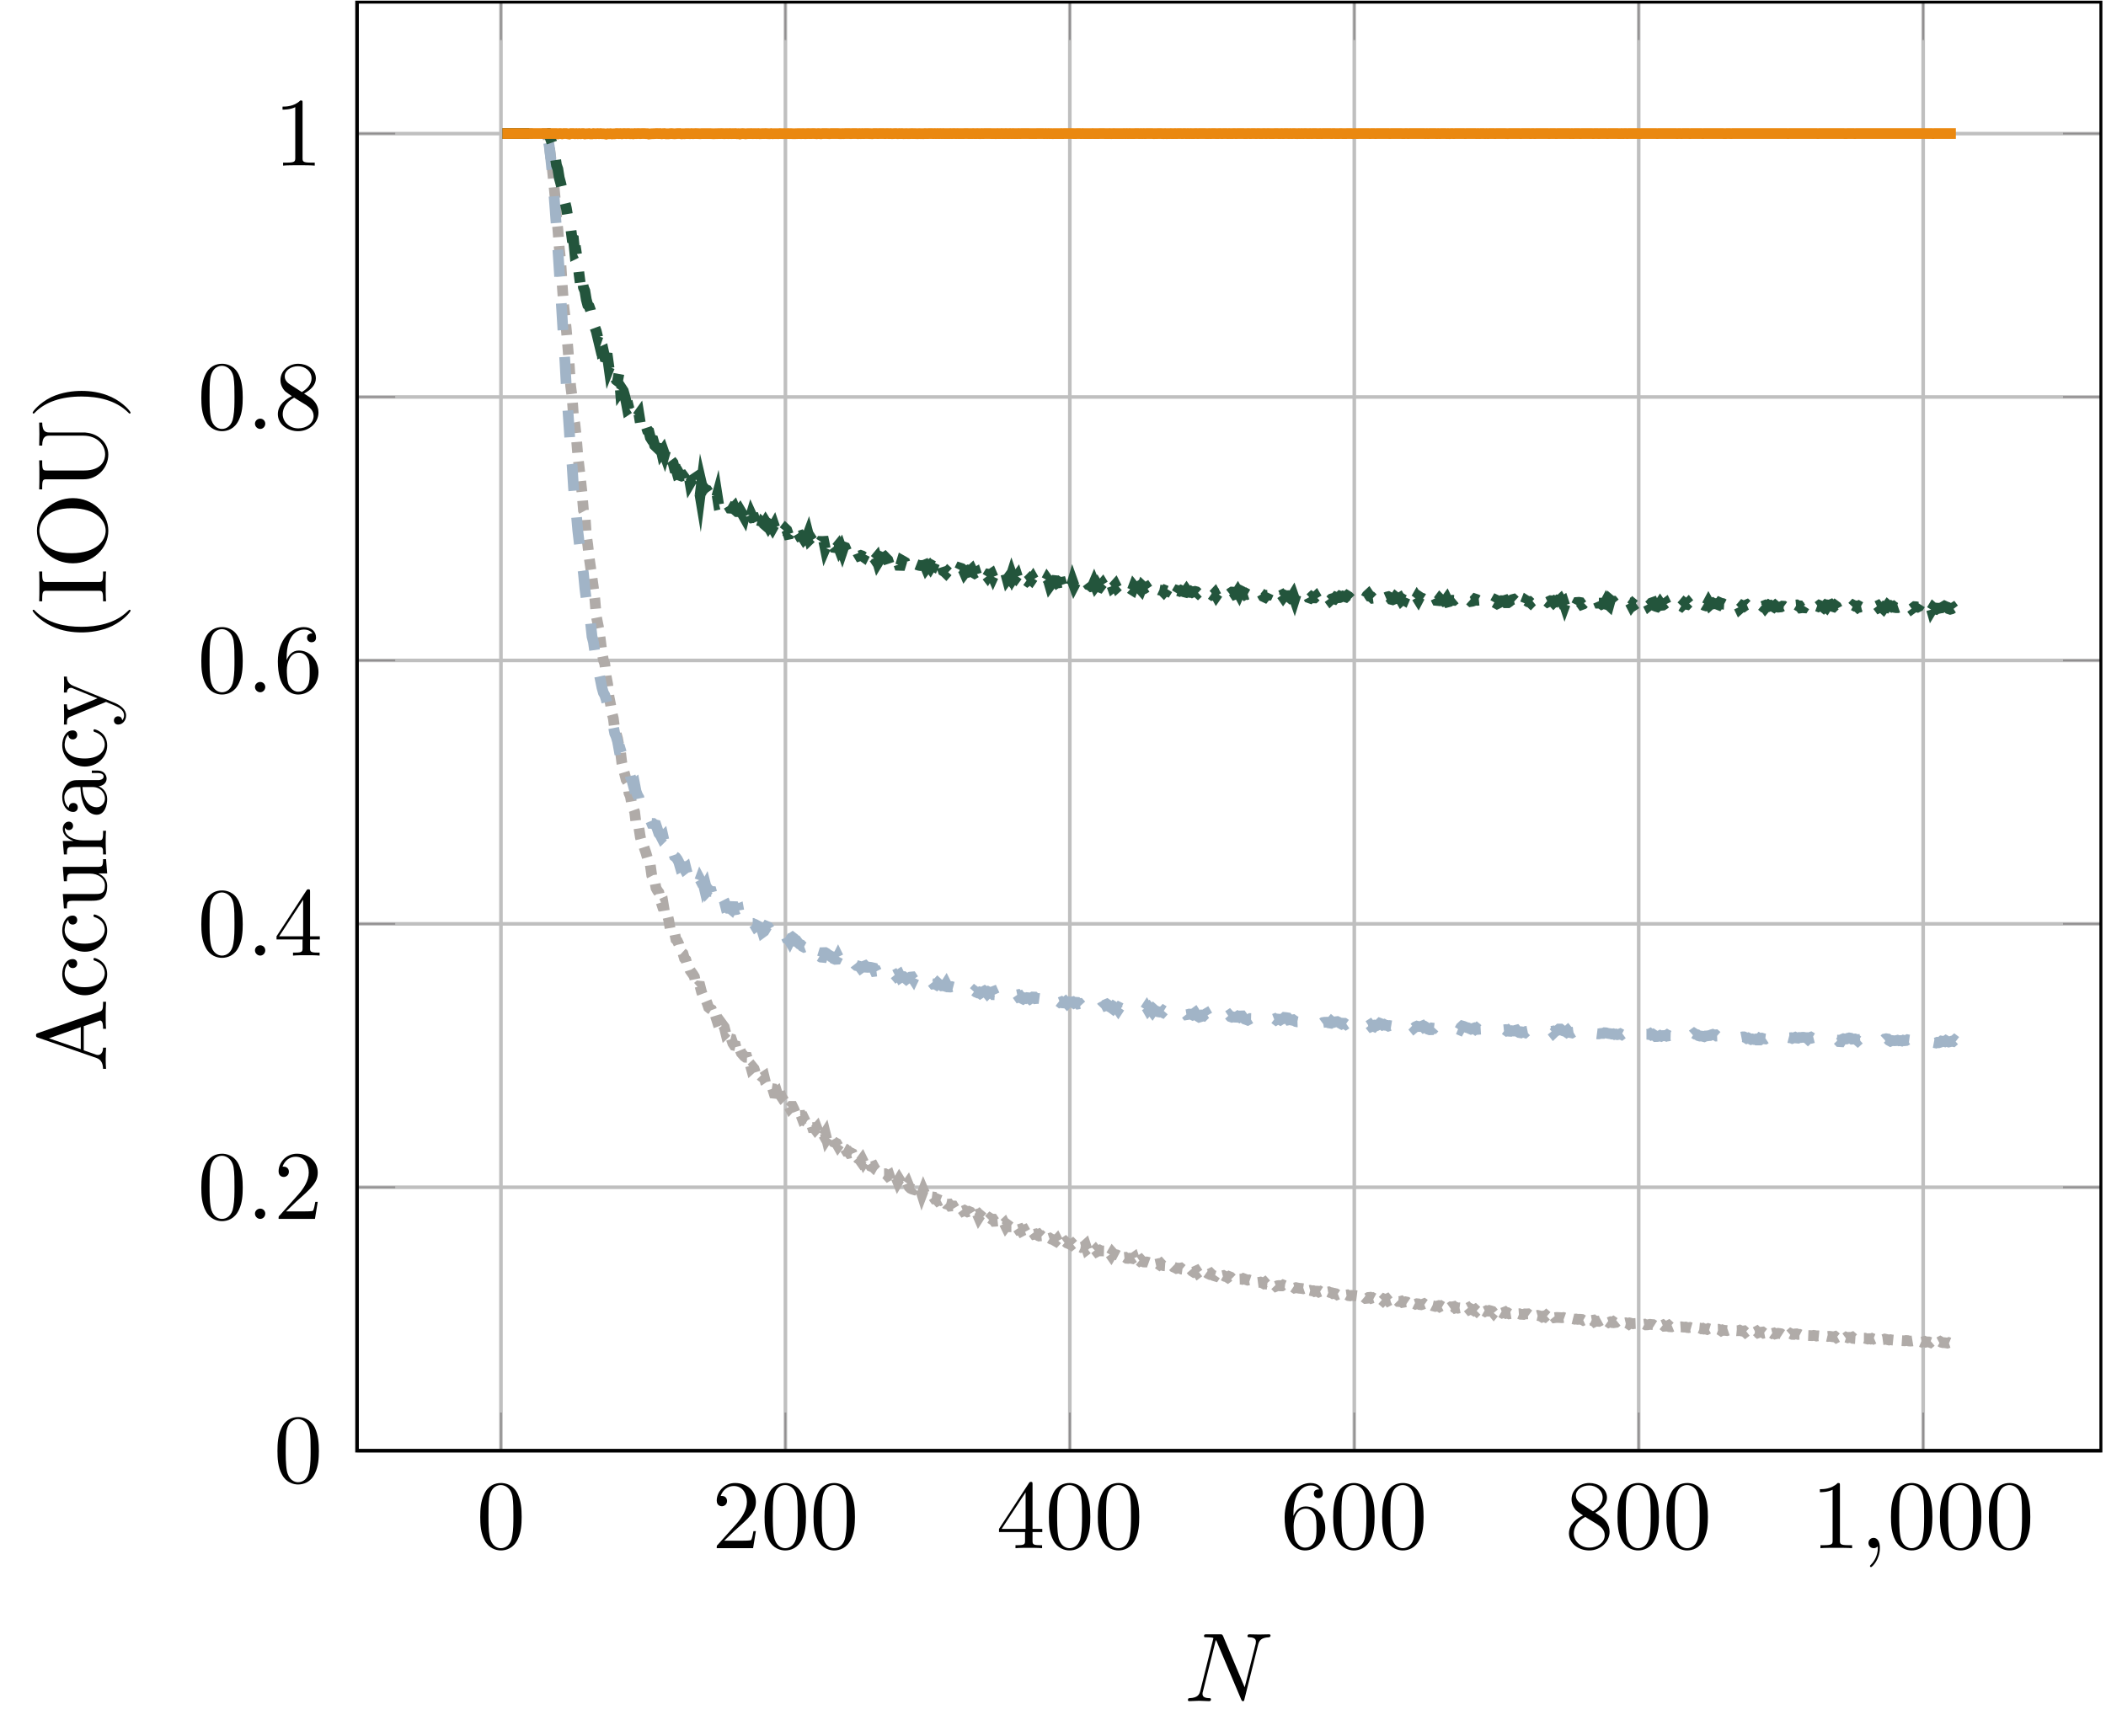 <?xml version="1.0" encoding="UTF-8" ?>
<svg
  xmlns="http://www.w3.org/2000/svg"
  xmlns:xlink="http://www.w3.org/1999/xlink"
  width="175.697"
  height="144.856"
  viewBox="0 0 175.697 144.856"
>
  <defs>
    <g>
      <g id="glyph-0-0" />
      <g id="glyph-0-1">
        <path
          d="M 3.766 -2.609 C 3.766 -3.266 3.719 -3.922 3.438 -4.531 C 3.062 -5.312 2.391 -5.438 2.047 -5.438 C 1.547 -5.438 0.953 -5.234 0.625 -4.469 C 0.359 -3.906 0.312 -3.266 0.312 -2.609 C 0.312 -2 0.344 -1.266 0.688 -0.641 C 1.031 0.016 1.641 0.188 2.031 0.188 C 2.469 0.188 3.094 0.016 3.453 -0.766 C 3.719 -1.328 3.766 -1.969 3.766 -2.609 Z M 2.031 0 C 1.719 0 1.234 -0.203 1.094 -0.984 C 1 -1.484 1 -2.234 1 -2.719 C 1 -3.234 1 -3.781 1.062 -4.219 C 1.219 -5.188 1.828 -5.266 2.031 -5.266 C 2.297 -5.266 2.844 -5.109 3 -4.312 C 3.078 -3.844 3.078 -3.234 3.078 -2.719 C 3.078 -2.094 3.078 -1.547 2.984 -1.016 C 2.875 -0.25 2.406 0 2.031 0 Z M 2.031 0 "
        />
      </g>
      <g id="glyph-0-2">
        <path
          d="M 1.031 -0.625 L 1.906 -1.469 C 3.172 -2.594 3.672 -3.047 3.672 -3.859 C 3.672 -4.781 2.938 -5.438 1.938 -5.438 C 1.016 -5.438 0.406 -4.688 0.406 -3.969 C 0.406 -3.5 0.812 -3.5 0.844 -3.5 C 0.984 -3.5 1.266 -3.609 1.266 -3.938 C 1.266 -4.156 1.125 -4.359 0.828 -4.359 C 0.766 -4.359 0.75 -4.359 0.734 -4.359 C 0.922 -4.891 1.359 -5.188 1.828 -5.188 C 2.578 -5.188 2.922 -4.531 2.922 -3.859 C 2.922 -3.203 2.516 -2.562 2.062 -2.047 L 0.5 -0.297 C 0.406 -0.219 0.406 -0.203 0.406 0 L 3.438 0 L 3.672 -1.422 L 3.469 -1.422 C 3.422 -1.172 3.359 -0.812 3.281 -0.688 C 3.234 -0.625 2.688 -0.625 2.516 -0.625 Z M 1.031 -0.625 "
        />
      </g>
      <g id="glyph-0-3">
        <path
          d="M 2.406 -1.344 L 2.406 -0.641 C 2.406 -0.344 2.391 -0.25 1.781 -0.25 L 1.609 -0.25 L 1.609 0 C 1.938 -0.031 2.375 -0.031 2.719 -0.031 C 3.062 -0.031 3.484 -0.031 3.828 0 L 3.828 -0.25 L 3.656 -0.25 C 3.047 -0.25 3.031 -0.344 3.031 -0.641 L 3.031 -1.344 L 3.844 -1.344 L 3.844 -1.609 L 3.031 -1.609 L 3.031 -5.312 C 3.031 -5.484 3.031 -5.531 2.906 -5.531 C 2.828 -5.531 2.797 -5.531 2.734 -5.438 L 0.234 -1.609 L 0.234 -1.344 Z M 2.453 -1.609 L 0.453 -1.609 L 2.453 -4.656 Z M 2.453 -1.609 "
        />
      </g>
      <g id="glyph-0-4">
        <path
          d="M 1.078 -2.688 L 1.078 -2.875 C 1.078 -4.938 2.094 -5.234 2.516 -5.234 C 2.703 -5.234 3.047 -5.188 3.234 -4.906 C 3.109 -4.906 2.781 -4.906 2.781 -4.547 C 2.781 -4.297 2.969 -4.172 3.156 -4.172 C 3.281 -4.172 3.531 -4.234 3.531 -4.562 C 3.531 -5.047 3.172 -5.438 2.5 -5.438 C 1.453 -5.438 0.344 -4.391 0.344 -2.578 C 0.344 -0.406 1.297 0.188 2.047 0.188 C 2.953 0.188 3.734 -0.594 3.734 -1.672 C 3.734 -2.703 3 -3.484 2.094 -3.484 C 1.547 -3.484 1.234 -3.078 1.078 -2.688 Z M 2.047 -0.047 C 1.531 -0.047 1.297 -0.547 1.234 -0.656 C 1.094 -1.047 1.094 -1.703 1.094 -1.844 C 1.094 -2.484 1.359 -3.297 2.094 -3.297 C 2.219 -3.297 2.594 -3.297 2.859 -2.797 C 3 -2.5 3 -2.078 3 -1.672 C 3 -1.281 3 -0.875 2.859 -0.578 C 2.609 -0.094 2.234 -0.047 2.047 -0.047 Z M 2.047 -0.047 "
        />
      </g>
      <g id="glyph-0-5">
        <path
          d="M 1.328 -3.734 C 0.953 -3.984 0.922 -4.25 0.922 -4.391 C 0.922 -4.891 1.453 -5.234 2.031 -5.234 C 2.625 -5.234 3.156 -4.812 3.156 -4.219 C 3.156 -3.766 2.828 -3.359 2.344 -3.078 Z M 2.531 -2.953 C 3.109 -3.266 3.516 -3.688 3.516 -4.219 C 3.516 -4.984 2.781 -5.438 2.047 -5.438 C 1.219 -5.438 0.562 -4.844 0.562 -4.078 C 0.562 -3.938 0.578 -3.562 0.922 -3.172 C 1.016 -3.078 1.312 -2.875 1.516 -2.734 C 1.047 -2.5 0.344 -2.047 0.344 -1.234 C 0.344 -0.375 1.172 0.188 2.031 0.188 C 2.953 0.188 3.734 -0.5 3.734 -1.375 C 3.734 -1.672 3.641 -2.031 3.328 -2.375 C 3.172 -2.547 3.047 -2.625 2.531 -2.953 Z M 1.703 -2.609 L 2.719 -1.984 C 2.938 -1.828 3.328 -1.578 3.328 -1.078 C 3.328 -0.469 2.719 -0.047 2.047 -0.047 C 1.344 -0.047 0.75 -0.562 0.75 -1.234 C 0.75 -1.703 1.016 -2.234 1.703 -2.609 Z M 1.703 -2.609 "
        />
      </g>
      <g id="glyph-0-6">
        <path
          d="M 2.406 -5.234 C 2.406 -5.422 2.406 -5.438 2.219 -5.438 C 1.703 -4.922 0.984 -4.922 0.734 -4.922 L 0.734 -4.672 C 0.891 -4.672 1.375 -4.672 1.797 -4.875 L 1.797 -0.641 C 1.797 -0.344 1.766 -0.25 1.031 -0.25 L 0.781 -0.25 L 0.781 0 C 1.062 -0.031 1.766 -0.031 2.094 -0.031 C 2.422 -0.031 3.141 -0.031 3.422 0 L 3.422 -0.25 L 3.156 -0.25 C 2.422 -0.25 2.406 -0.344 2.406 -0.641 Z M 2.406 -5.234 "
        />
      </g>
      <g id="glyph-1-0" />
      <g id="glyph-1-1">
        <path
          d="M 1.656 -0.016 C 1.656 -0.547 1.453 -0.859 1.141 -0.859 C 0.859 -0.859 0.703 -0.656 0.703 -0.438 C 0.703 -0.219 0.859 0 1.141 0 C 1.234 0 1.344 -0.031 1.422 -0.109 C 1.453 -0.125 1.453 -0.125 1.469 -0.125 C 1.469 -0.125 1.484 -0.125 1.484 -0.016 C 1.484 0.594 1.188 1.094 0.922 1.359 C 0.828 1.453 0.828 1.469 0.828 1.484 C 0.828 1.547 0.875 1.578 0.922 1.578 C 1 1.578 1.656 0.953 1.656 -0.016 Z M 1.656 -0.016 "
        />
      </g>
      <g id="glyph-1-2">
        <path
          d="M 1.562 -0.438 C 1.562 -0.672 1.375 -0.859 1.141 -0.859 C 0.906 -0.859 0.703 -0.672 0.703 -0.438 C 0.703 -0.203 0.906 0 1.141 0 C 1.375 0 1.562 -0.203 1.562 -0.438 Z M 1.562 -0.438 "
        />
      </g>
      <g id="glyph-1-3">
        <path
          d="M 6.172 -4.719 C 6.266 -5.047 6.406 -5.297 7.062 -5.328 C 7.094 -5.328 7.203 -5.344 7.203 -5.484 C 7.203 -5.5 7.203 -5.578 7.094 -5.578 C 6.828 -5.578 6.531 -5.562 6.266 -5.562 C 5.984 -5.562 5.703 -5.578 5.438 -5.578 C 5.391 -5.578 5.281 -5.578 5.281 -5.422 C 5.281 -5.328 5.375 -5.328 5.438 -5.328 C 5.906 -5.312 5.984 -5.141 5.984 -4.969 C 5.984 -4.938 5.969 -4.828 5.969 -4.797 L 5.047 -1.156 L 3.25 -5.422 C 3.172 -5.578 3.172 -5.578 2.984 -5.578 L 1.891 -5.578 C 1.719 -5.578 1.656 -5.578 1.656 -5.422 C 1.656 -5.328 1.719 -5.328 1.875 -5.328 C 1.922 -5.328 2.438 -5.328 2.438 -5.25 L 1.344 -0.859 C 1.266 -0.547 1.125 -0.281 0.453 -0.25 C 0.406 -0.25 0.312 -0.25 0.312 -0.094 C 0.312 -0.031 0.359 0 0.422 0 C 0.688 0 0.969 -0.031 1.234 -0.031 C 1.516 -0.031 1.812 0 2.078 0 C 2.125 0 2.234 0 2.234 -0.156 C 2.234 -0.25 2.156 -0.25 2.062 -0.25 C 1.594 -0.266 1.531 -0.453 1.531 -0.609 C 1.531 -0.672 1.531 -0.719 1.562 -0.797 L 2.641 -5.109 C 2.672 -5.062 2.672 -5.047 2.719 -4.969 L 4.75 -0.156 C 4.812 -0.016 4.828 0 4.906 0 C 5 0 5 -0.031 5.031 -0.172 Z M 6.172 -4.719 "
        />
      </g>
      <g id="glyph-2-0" />
      <g id="glyph-2-1">
        <path
          d="M -5.688 -3.25 C -5.797 -3.219 -5.844 -3.188 -5.844 -3.062 C -5.844 -2.938 -5.797 -2.906 -5.688 -2.875 L -0.797 -1.172 C -0.391 -1.031 -0.266 -0.703 -0.25 -0.266 L 0 -0.266 C -0.016 -0.453 -0.031 -0.797 -0.031 -1.094 C -0.031 -1.344 -0.016 -1.766 0 -2.031 L -0.25 -2.031 C -0.25 -1.625 -0.453 -1.422 -0.672 -1.422 C -0.688 -1.422 -0.781 -1.438 -0.797 -1.438 L -1.859 -1.812 L -1.859 -3.828 L -0.609 -4.266 C -0.578 -4.281 -0.531 -4.297 -0.5 -4.297 C -0.25 -4.297 -0.25 -3.828 -0.25 -3.609 L 0 -3.609 C -0.031 -3.906 -0.031 -4.484 -0.031 -4.781 C -0.031 -5.141 -0.016 -5.516 0 -5.859 L -0.25 -5.859 L -0.25 -5.719 C -0.25 -5.219 -0.312 -5.109 -0.578 -5.016 Z M -4.766 -2.812 L -2.109 -3.75 L -2.109 -1.906 Z M -4.766 -2.812 "
        />
      </g>
      <g id="glyph-2-2">
        <path
          d="M -1.781 -0.953 C -3.109 -0.953 -3.453 -1.625 -3.453 -2.062 C -3.453 -2.141 -3.453 -2.641 -3.156 -2.938 C -3.125 -2.594 -2.891 -2.547 -2.781 -2.547 C -2.562 -2.547 -2.406 -2.703 -2.406 -2.922 C -2.406 -3.141 -2.547 -3.297 -2.781 -3.297 C -3.344 -3.297 -3.656 -2.688 -3.656 -2.047 C -3.656 -1.031 -2.781 -0.281 -1.766 -0.281 C -0.719 -0.281 0.094 -1.094 0.094 -2.031 C 0.094 -3.125 -0.891 -3.391 -0.969 -3.391 C -1.047 -3.391 -1.047 -3.312 -1.047 -3.281 C -1.047 -3.219 -1.016 -3.188 -0.969 -3.172 C -0.219 -2.938 -0.109 -2.406 -0.109 -2.109 C -0.109 -1.672 -0.469 -0.953 -1.781 -0.953 Z M -1.781 -0.953 "
        />
      </g>
      <g id="glyph-2-3">
        <path
          d="M -0.641 -3.188 L 0.094 -3.188 L 0 -4.375 L -0.25 -4.375 C -0.25 -3.797 -0.312 -3.734 -0.719 -3.734 L -3.609 -3.734 L -3.516 -2.531 L -3.266 -2.531 C -3.266 -3.109 -3.219 -3.172 -2.812 -3.172 L -1.359 -3.172 C -0.641 -3.172 -0.094 -2.781 -0.094 -2.188 C -0.094 -1.5 -0.469 -1.469 -0.906 -1.469 L -3.609 -1.469 L -3.516 -0.266 L -3.266 -0.266 C -3.266 -0.906 -3.25 -0.906 -2.516 -0.906 L -1.297 -0.906 C -0.656 -0.906 0.094 -0.906 0.094 -2.141 C 0.094 -2.594 -0.141 -2.953 -0.641 -3.188 Z M -0.641 -3.188 "
        />
      </g>
      <g id="glyph-2-4">
        <path
          d="M -2.719 -1.359 L -3.609 -1.359 L -3.516 -0.234 L -3.266 -0.234 C -3.266 -0.797 -3.219 -0.859 -2.812 -0.859 L -0.625 -0.859 C -0.25 -0.859 -0.25 -0.781 -0.25 -0.234 L 0 -0.234 C -0.016 -0.547 -0.031 -0.938 -0.031 -1.156 C -0.031 -1.484 -0.031 -1.875 0 -2.203 L -0.25 -2.203 L -0.25 -2.031 C -0.25 -1.422 -0.344 -1.406 -0.641 -1.406 L -1.891 -1.406 C -2.703 -1.406 -3.438 -1.75 -3.438 -2.375 C -3.438 -2.422 -3.438 -2.438 -3.422 -2.453 C -3.422 -2.438 -3.312 -2.266 -3.109 -2.266 C -2.875 -2.266 -2.75 -2.438 -2.75 -2.625 C -2.75 -2.766 -2.859 -2.969 -3.109 -2.969 C -3.375 -2.969 -3.609 -2.719 -3.609 -2.375 C -3.609 -1.766 -3.062 -1.484 -2.719 -1.359 Z M -2.719 -1.359 "
        />
      </g>
      <g id="glyph-2-5">
        <path
          d="M -0.625 -2.719 C -0.297 -2.75 0.047 -2.969 0.047 -3.359 C 0.047 -3.531 -0.062 -4.031 -0.734 -4.031 L -1.188 -4.031 L -1.188 -3.828 L -0.734 -3.828 C -0.25 -3.828 -0.203 -3.625 -0.203 -3.531 C -0.203 -3.266 -0.578 -3.234 -0.609 -3.234 L -2.25 -3.234 C -2.594 -3.234 -2.906 -3.234 -3.219 -2.938 C -3.531 -2.609 -3.656 -2.203 -3.656 -1.812 C -3.656 -1.141 -3.281 -0.578 -2.734 -0.578 C -2.5 -0.578 -2.359 -0.75 -2.359 -0.953 C -2.359 -1.188 -2.516 -1.328 -2.734 -1.328 C -2.828 -1.328 -3.094 -1.297 -3.109 -0.922 C -3.391 -1.141 -3.484 -1.531 -3.484 -1.797 C -3.484 -2.203 -3.156 -2.656 -2.438 -2.656 L -2.141 -2.656 C -2.109 -2.25 -2.078 -1.672 -1.844 -1.156 C -1.562 -0.547 -1.141 -0.344 -0.781 -0.344 C -0.109 -0.344 0.094 -1.141 0.094 -1.656 C 0.094 -2.188 -0.234 -2.562 -0.625 -2.719 Z M -1.969 -2.656 L -1.141 -2.656 C -0.375 -2.656 -0.094 -2.078 -0.094 -1.703 C -0.094 -1.312 -0.375 -0.969 -0.781 -0.969 C -1.234 -0.969 -1.906 -1.312 -1.969 -2.656 Z M -1.969 -2.656 "
        />
      </g>
      <g id="glyph-2-6">
        <path
          d="M -2.75 -3.391 C -3.266 -3.609 -3.266 -4.016 -3.266 -4.156 L -3.516 -4.156 C -3.5 -3.969 -3.5 -3.719 -3.5 -3.531 C -3.5 -3.391 -3.516 -3 -3.516 -2.828 L -3.266 -2.828 C -3.266 -3.078 -3.125 -3.219 -2.922 -3.219 C -2.828 -3.219 -2.812 -3.203 -2.719 -3.156 L -0.719 -2.344 L -2.906 -1.438 C -2.984 -1.391 -3.031 -1.375 -3.062 -1.375 C -3.266 -1.375 -3.266 -1.688 -3.266 -1.844 L -3.516 -1.844 C -3.516 -1.625 -3.5 -1.094 -3.5 -0.953 C -3.5 -0.734 -3.5 -0.406 -3.516 -0.156 L -3.266 -0.156 C -3.266 -0.547 -3.266 -0.703 -2.984 -0.812 L 0 -2.047 C 0.109 -2 0.375 -1.891 0.484 -1.844 C 0.938 -1.656 1.5 -1.438 1.5 -0.906 C 1.5 -0.859 1.5 -0.672 1.344 -0.516 C 1.312 -0.781 1.141 -0.844 1 -0.844 C 0.797 -0.844 0.656 -0.688 0.656 -0.5 C 0.656 -0.328 0.766 -0.156 1.016 -0.156 C 1.375 -0.156 1.672 -0.5 1.672 -0.906 C 1.672 -1.422 1.203 -1.75 0.75 -1.953 Z M -2.75 -3.391 "
        />
      </g>
      <g id="glyph-2-7">
        <path
          d="M 1.969 -2.703 C 1.938 -2.703 1.922 -2.703 1.781 -2.562 C 0.75 -1.547 -0.797 -1.281 -2.047 -1.281 C -3.469 -1.281 -4.891 -1.594 -5.906 -2.594 C -6 -2.703 -6.016 -2.703 -6.047 -2.703 C -6.109 -2.703 -6.125 -2.672 -6.125 -2.625 C -6.125 -2.547 -5.578 -1.812 -4.531 -1.328 C -3.641 -0.906 -2.734 -0.812 -2.047 -0.812 C -1.406 -0.812 -0.422 -0.906 0.5 -1.344 C 1.516 -1.844 2.047 -2.547 2.047 -2.625 C 2.047 -2.672 2.016 -2.703 1.969 -2.703 Z M 1.969 -2.703 "
        />
      </g>
      <g id="glyph-2-8">
        <path
          d="M -4.938 -1.844 C -5.234 -1.844 -5.328 -1.859 -5.328 -2.516 L -5.328 -2.719 L -5.578 -2.719 C -5.562 -2.438 -5.562 -1.797 -5.562 -1.484 C -5.562 -1.156 -5.562 -0.516 -5.578 -0.234 L -5.328 -0.234 L -5.328 -0.438 C -5.328 -1.094 -5.234 -1.109 -4.938 -1.109 L -0.641 -1.109 C -0.344 -1.109 -0.25 -1.094 -0.25 -0.438 L -0.25 -0.234 L 0 -0.234 C -0.031 -0.516 -0.031 -1.156 -0.031 -1.469 C -0.031 -1.797 -0.031 -2.438 0 -2.719 L -0.25 -2.719 L -0.25 -2.516 C -0.25 -1.859 -0.344 -1.844 -0.641 -1.844 Z M -4.938 -1.844 "
        />
      </g>
      <g id="glyph-2-9">
        <path
          d="M -2.766 -5.891 C -4.438 -5.891 -5.766 -4.656 -5.766 -3.172 C -5.766 -1.703 -4.453 -0.453 -2.766 -0.453 C -1.094 -0.453 0.188 -1.719 0.188 -3.172 C 0.188 -4.656 -1.125 -5.891 -2.766 -5.891 Z M -0.031 -3.172 C -0.031 -2.391 -0.75 -1.297 -2.891 -1.297 C -5 -1.297 -5.562 -2.5 -5.562 -3.172 C -5.562 -3.875 -4.984 -5.047 -2.891 -5.047 C -0.719 -5.047 -0.031 -3.938 -0.031 -3.172 Z M -0.031 -3.172 "
        />
      </g>
      <g id="glyph-2-10">
        <path
          d="M -1.891 -4.75 C -0.734 -4.75 -0.078 -3.969 -0.078 -3.188 C -0.078 -2.797 -0.281 -1.844 -1.828 -1.844 L -4.938 -1.844 C -5.234 -1.844 -5.328 -1.859 -5.328 -2.484 L -5.328 -2.688 L -5.578 -2.688 C -5.562 -2.391 -5.562 -1.797 -5.562 -1.484 C -5.562 -1.172 -5.562 -0.562 -5.578 -0.266 L -5.328 -0.266 L -5.328 -0.469 C -5.328 -1.094 -5.234 -1.109 -4.938 -1.109 L -1.859 -1.109 C -0.719 -1.109 0.188 -2.062 0.188 -3.172 C 0.188 -4.109 -0.578 -4.844 -1.516 -4.984 C -1.672 -5.016 -1.75 -5.016 -2.078 -5.016 L -4.688 -5.016 C -4.953 -5.016 -5.328 -5.016 -5.328 -5.844 L -5.578 -5.844 C -5.578 -5.562 -5.562 -5.172 -5.562 -4.891 C -5.562 -4.594 -5.578 -4.203 -5.578 -3.922 L -5.328 -3.922 C -5.328 -4.75 -4.938 -4.75 -4.719 -4.75 Z M -1.891 -4.75 "
        />
      </g>
      <g id="glyph-2-11">
        <path
          d="M -2.047 -2.359 C -2.688 -2.359 -3.672 -2.266 -4.594 -1.828 C -5.594 -1.328 -6.125 -0.625 -6.125 -0.547 C -6.125 -0.5 -6.094 -0.469 -6.047 -0.469 C -6.016 -0.469 -6 -0.469 -5.859 -0.625 C -5.047 -1.422 -3.75 -1.891 -2.047 -1.891 C -0.641 -1.891 0.797 -1.578 1.828 -0.578 C 1.922 -0.469 1.938 -0.469 1.969 -0.469 C 2.016 -0.469 2.047 -0.5 2.047 -0.547 C 2.047 -0.625 1.484 -1.359 0.453 -1.844 C -0.453 -2.266 -1.359 -2.359 -2.047 -2.359 Z M -2.047 -2.359 "
        />
      </g>
    </g>
    <clipPath id="clip-0">
      <path
        clip-rule="nonzero"
        d="M 41 0.055 L 161 0.055 L 161 122 L 41 122 Z M 41 0.055 "
      />
    </clipPath>
    <clipPath id="clip-1">
      <path
        clip-rule="nonzero"
        d="M 29 11 L 175.395 11 L 175.395 122 L 29 122 Z M 29 11 "
      />
    </clipPath>
    <clipPath id="clip-2">
      <path
        clip-rule="nonzero"
        d="M 41 0.055 L 161 0.055 L 161 122 L 41 122 Z M 41 0.055 "
      />
    </clipPath>
    <clipPath id="clip-3">
      <path
        clip-rule="nonzero"
        d="M 29 11 L 175.395 11 L 175.395 122 L 29 122 Z M 29 11 "
      />
    </clipPath>
    <clipPath id="clip-4">
      <path
        clip-rule="nonzero"
        d="M 29 0.055 L 175.395 0.055 L 175.395 122 L 29 122 Z M 29 0.055 "
      />
    </clipPath>
    <clipPath id="clip-5">
      <path
        clip-rule="nonzero"
        d="M 29.793 0.199 L 175.246 0.199 L 175.246 121.039 L 29.793 121.039 Z M 29.793 0.199 "
      />
    </clipPath>
    <clipPath id="clip-6">
      <path
        clip-rule="nonzero"
        d="M 29.793 0.199 L 175.246 0.199 L 175.246 100 L 29.793 100 Z M 29.793 0.199 "
      />
    </clipPath>
    <clipPath id="clip-7">
      <path
        clip-rule="nonzero"
        d="M 29.793 0.199 L 175.246 0.199 L 175.246 64 L 29.793 64 Z M 29.793 0.199 "
      />
    </clipPath>
    <clipPath id="clip-8">
      <path
        clip-rule="nonzero"
        d="M 29.793 0.199 L 175.246 0.199 L 175.246 24 L 29.793 24 Z M 29.793 0.199 "
      />
    </clipPath>
  </defs>
  <g clip-path="url(#clip-0)">
    <path
      fill="none"
      stroke-width="0.399"
      stroke-linecap="butt"
      stroke-linejoin="miter"
      stroke="rgb(75%, 75%, 75%)"
      stroke-opacity="1"
      stroke-miterlimit="10"
      d="M -0.161 0 L -0.161 161.398 M 31.524 0 L 31.524 161.398 M 63.203 0 L 63.203 161.398 M 94.888 0 L 94.888 161.398 M 126.568 0 L 126.568 161.398 M 158.252 0 L 158.252 161.398 "
      transform="matrix(0.749, 0, 0, -0.749, 41.913, 121.039)"
    />
  </g>
  <g clip-path="url(#clip-1)">
    <path
      fill="none"
      stroke-width="0.399"
      stroke-linecap="butt"
      stroke-linejoin="miter"
      stroke="rgb(75%, 75%, 75%)"
      stroke-opacity="1"
      stroke-miterlimit="10"
      d="M -16.189 0 L 178.083 0 M -16.189 29.342 L 178.083 29.342 M -16.189 58.69 L 178.083 58.69 M -16.189 88.032 L 178.083 88.032 M -16.189 117.379 L 178.083 117.379 M -16.189 146.721 L 178.083 146.721 "
      transform="matrix(0.749, 0, 0, -0.749, 41.913, 121.039)"
    />
  </g>
  <g clip-path="url(#clip-2)">
    <path
      fill="none"
      stroke-width="0.199"
      stroke-linecap="butt"
      stroke-linejoin="miter"
      stroke="rgb(56.865%, 56.079%, 56.274%)"
      stroke-opacity="1"
      stroke-miterlimit="10"
      d="M -0.161 0 L -0.161 4.252 M 31.524 0 L 31.524 4.252 M 63.203 0 L 63.203 4.252 M 94.888 0 L 94.888 4.252 M 126.568 0 L 126.568 4.252 M 158.252 0 L 158.252 4.252 M -0.161 161.398 L -0.161 157.14 M 31.524 161.398 L 31.524 157.14 M 63.203 161.398 L 63.203 157.14 M 94.888 161.398 L 94.888 157.14 M 126.568 161.398 L 126.568 157.14 M 158.252 161.398 L 158.252 157.14 "
      transform="matrix(0.749, 0, 0, -0.749, 41.913, 121.039)"
    />
  </g>
  <g clip-path="url(#clip-3)">
    <path
      fill="none"
      stroke-width="0.199"
      stroke-linecap="butt"
      stroke-linejoin="miter"
      stroke="rgb(56.865%, 56.079%, 56.274%)"
      stroke-opacity="1"
      stroke-miterlimit="10"
      d="M -16.189 0 L -11.936 0 M -16.189 29.342 L -11.936 29.342 M -16.189 58.69 L -11.936 58.69 M -16.189 88.032 L -11.936 88.032 M -16.189 117.379 L -11.936 117.379 M -16.189 146.721 L -11.936 146.721 M 178.083 0 L 173.831 0 M 178.083 29.342 L 173.831 29.342 M 178.083 58.69 L 173.831 58.69 M 178.083 88.032 L 173.831 88.032 M 178.083 117.379 L 173.831 117.379 M 178.083 146.721 L 173.831 146.721 "
      transform="matrix(0.749, 0, 0, -0.749, 41.913, 121.039)"
    />
  </g>
  <g clip-path="url(#clip-4)">
    <path
      fill="none"
      stroke-width="0.399"
      stroke-linecap="butt"
      stroke-linejoin="miter"
      stroke="rgb(0%, 0%, 0%)"
      stroke-opacity="1"
      stroke-miterlimit="10"
      d="M -16.189 0 L -16.189 161.398 L 178.083 161.398 L 178.083 0 Z M -16.189 0 "
      transform="matrix(0.749, 0, 0, -0.749, 41.913, 121.039)"
    />
  </g>
  <g fill="rgb(0%, 0%, 0%)" fill-opacity="1">
    <use xlink:href="#glyph-0-1" x="39.753" y="129.174" />
  </g>
  <g fill="rgb(0%, 0%, 0%)" fill-opacity="1">
    <use xlink:href="#glyph-0-2" x="59.389" y="129.174" />
    <use xlink:href="#glyph-0-1" x="63.473" y="129.174" />
    <use xlink:href="#glyph-0-1" x="67.557" y="129.174" />
  </g>
  <g fill="rgb(0%, 0%, 0%)" fill-opacity="1">
    <use xlink:href="#glyph-0-3" x="83.11" y="129.174" />
    <use xlink:href="#glyph-0-1" x="87.194" y="129.174" />
    <use xlink:href="#glyph-0-1" x="91.277" y="129.174" />
  </g>
  <g fill="rgb(0%, 0%, 0%)" fill-opacity="1">
    <use xlink:href="#glyph-0-4" x="106.83" y="129.174" />
    <use xlink:href="#glyph-0-1" x="110.913" y="129.174" />
    <use xlink:href="#glyph-0-1" x="114.997" y="129.174" />
  </g>
  <g fill="rgb(0%, 0%, 0%)" fill-opacity="1">
    <use xlink:href="#glyph-0-5" x="130.549" y="129.174" />
    <use xlink:href="#glyph-0-1" x="134.633" y="129.174" />
    <use xlink:href="#glyph-0-1" x="138.717" y="129.174" />
  </g>
  <g fill="rgb(0%, 0%, 0%)" fill-opacity="1">
    <use xlink:href="#glyph-0-6" x="151.093" y="129.174" />
  </g>
  <g fill="rgb(0%, 0%, 0%)" fill-opacity="1">
    <use xlink:href="#glyph-1-1" x="155.177" y="129.174" />
  </g>
  <g fill="rgb(0%, 0%, 0%)" fill-opacity="1">
    <use xlink:href="#glyph-0-1" x="157.446" y="129.174" />
    <use xlink:href="#glyph-0-1" x="161.53" y="129.174" />
    <use xlink:href="#glyph-0-1" x="165.614" y="129.174" />
  </g>
  <g fill="rgb(0%, 0%, 0%)" fill-opacity="1">
    <use xlink:href="#glyph-0-1" x="22.836" y="123.671" />
  </g>
  <g fill="rgb(0%, 0%, 0%)" fill-opacity="1">
    <use xlink:href="#glyph-0-1" x="16.484" y="101.7" />
  </g>
  <g fill="rgb(0%, 0%, 0%)" fill-opacity="1">
    <use xlink:href="#glyph-1-2" x="20.568" y="101.7" />
  </g>
  <g fill="rgb(0%, 0%, 0%)" fill-opacity="1">
    <use xlink:href="#glyph-0-2" x="22.836" y="101.7" />
  </g>
  <g fill="rgb(0%, 0%, 0%)" fill-opacity="1">
    <use xlink:href="#glyph-0-1" x="16.484" y="79.73" />
  </g>
  <g fill="rgb(0%, 0%, 0%)" fill-opacity="1">
    <use xlink:href="#glyph-1-2" x="20.568" y="79.73" />
  </g>
  <g fill="rgb(0%, 0%, 0%)" fill-opacity="1">
    <use xlink:href="#glyph-0-3" x="22.836" y="79.73" />
  </g>
  <g fill="rgb(0%, 0%, 0%)" fill-opacity="1">
    <use xlink:href="#glyph-0-1" x="16.484" y="57.76" />
  </g>
  <g fill="rgb(0%, 0%, 0%)" fill-opacity="1">
    <use xlink:href="#glyph-1-2" x="20.568" y="57.76" />
  </g>
  <g fill="rgb(0%, 0%, 0%)" fill-opacity="1">
    <use xlink:href="#glyph-0-4" x="22.836" y="57.76" />
  </g>
  <g fill="rgb(0%, 0%, 0%)" fill-opacity="1">
    <use xlink:href="#glyph-0-1" x="16.484" y="35.789" />
  </g>
  <g fill="rgb(0%, 0%, 0%)" fill-opacity="1">
    <use xlink:href="#glyph-1-2" x="20.568" y="35.789" />
  </g>
  <g fill="rgb(0%, 0%, 0%)" fill-opacity="1">
    <use xlink:href="#glyph-0-5" x="22.836" y="35.789" />
  </g>
  <g fill="rgb(0%, 0%, 0%)" fill-opacity="1">
    <use xlink:href="#glyph-0-6" x="22.836" y="13.819" />
  </g>
  <g clip-path="url(#clip-5)">
    <path
      fill="none"
      stroke-width="1.196"
      stroke-linecap="butt"
      stroke-linejoin="miter"
      stroke="rgb(69.019%, 67.059%, 65.88%)"
      stroke-opacity="1"
      stroke-dasharray="1.196 0.996"
      stroke-miterlimit="10"
      d="M 0.001 146.721 L 4.91 146.721 L 5.067 146.304 L 5.229 145.344 L 5.385 144.066 L 5.547 142.928 L 5.703 141.363 L 5.86 139.725 L 6.022 137.576 L 6.178 136.052 L 6.335 134.002 L 6.496 132.53 L 6.653 130.026 L 6.809 127.767 L 6.971 126.39 L 7.128 124.809 L 7.289 122.92 L 7.446 120.964 L 7.602 118.611 L 7.764 117.395 L 7.921 115.209 L 8.077 114.385 L 8.239 112.892 L 8.395 110.894 L 8.552 109.564 L 8.714 108.145 L 8.87 106.699 L 9.027 104.759 L 9.188 104.456 L 9.345 102.061 L 9.507 100.924 L 9.663 99.51 L 9.82 98.414 L 9.982 97.251 L 10.138 96.145 L 10.295 94.903 L 10.456 92.973 L 10.613 92.18 L 10.769 91.449 L 10.931 90.213 L 11.088 88.94 L 11.249 88.089 L 11.406 87.651 L 11.562 86.258 L 11.724 85.402 L 11.881 83.947 L 12.037 83.185 L 12.199 82.194 L 12.355 81.594 L 12.512 80.352 L 12.674 79.893 L 12.83 79.329 L 12.992 78.458 L 13.148 77.91 L 13.305 76.606 L 13.467 75.886 L 13.623 75.375 L 13.78 74.754 L 13.941 74.514 L 14.098 73.262 L 14.255 72.902 L 14.416 71.983 L 14.573 71.592 L 14.734 71.149 L 14.891 69.823 L 15.048 69.745 L 15.209 69.343 L 15.366 68.342 L 15.522 67.731 L 15.684 67.512 L 15.841 67.027 L 15.997 66.578 L 16.159 66.02 L 16.315 65.305 L 16.477 65.222 L 16.634 64.095 L 16.79 63.797 L 16.952 63.526 L 17.108 62.681 L 17.265 62.399 L 17.427 62.18 L 17.583 61.387 L 17.74 60.907 L 17.901 60.98 L 18.058 60.041 L 18.214 59.681 L 18.376 59.723 L 18.533 59.055 L 18.694 58.105 L 18.851 57.928 L 19.007 57.865 L 19.169 57.735 L 19.326 56.947 L 19.482 56.785 L 19.644 56.431 L 19.801 55.789 L 19.957 55.523 L 20.119 55.372 L 20.275 54.85 L 20.437 54.683 L 20.594 54.114 L 20.75 54.02 L 20.912 53.504 L 21.068 53.279 L 21.225 53.06 L 21.387 52.794 L 21.543 52.032 L 21.7 51.615 L 21.861 51.756 L 22.018 51.74 L 22.18 51.104 L 22.336 50.686 L 22.493 50.639 L 22.654 50.232 L 22.811 49.841 L 22.967 49.382 L 23.129 49.246 L 23.286 49.142 L 23.442 48.735 L 23.604 48.86 L 23.76 48.349 L 23.922 47.843 L 24.079 47.9 L 24.235 47.733 L 24.397 46.961 L 24.553 47.41 L 24.71 47.196 L 24.872 46.549 L 25.028 46.695 L 25.185 46.095 L 25.347 45.907 L 25.503 45.866 L 25.665 45.38 L 25.821 45.146 L 25.978 45.109 L 26.14 44.478 L 26.296 44.655 L 26.453 44.692 L 26.614 44.3 L 26.771 44.128 L 26.927 43.946 L 27.089 43.826 L 27.246 43.82 L 27.407 43.32 L 27.564 43.158 L 27.72 42.589 L 27.882 42.735 L 28.039 42.542 L 28.195 42.046 L 28.357 41.78 L 28.513 41.676 L 28.67 41.874 L 28.832 41.707 L 28.988 41.582 L 29.145 41.686 L 29.306 41.029 L 29.463 40.8 L 29.625 40.711 L 29.781 40.653 L 29.938 40.351 L 30.099 40.325 L 30.256 39.819 L 30.413 39.803 L 30.574 39.933 L 30.731 39.427 L 30.887 40.043 L 31.049 39.469 L 31.206 39.24 L 31.367 38.984 L 31.524 38.833 L 31.68 38.911 L 31.842 38.483 L 31.999 38.186 L 32.155 38.353 L 32.317 38.353 L 32.473 38.034 L 32.63 37.612 L 32.792 37.44 L 32.948 37.596 L 33.11 37.32 L 33.266 37.335 L 33.423 36.923 L 33.585 37.012 L 33.741 36.688 L 33.898 36.579 L 34.059 36.636 L 34.216 36.464 L 34.372 36.495 L 34.534 36 L 34.691 36.005 L 34.852 35.786 L 35.009 35.963 L 35.166 35.54 L 35.327 35.697 L 35.484 35.624 L 35.64 35.405 L 35.802 35.118 L 35.959 35.368 L 36.115 34.732 L 36.277 34.987 L 36.433 34.847 L 36.595 34.466 L 36.752 34.648 L 36.908 34.377 L 37.07 34.309 L 37.226 34.231 L 37.383 33.954 L 37.545 34.174 L 37.701 33.636 L 37.858 33.699 L 38.019 33.699 L 38.176 33.615 L 38.332 33.36 L 38.494 33.36 L 38.651 33.146 L 38.812 33.182 L 38.969 33.104 L 39.125 32.728 L 39.287 32.895 L 39.444 32.723 L 39.6 32.546 L 39.762 32.457 L 39.918 32.238 L 40.075 32.452 L 40.237 32.118 L 40.393 32.353 L 40.555 32.024 L 40.712 32.034 L 40.868 31.935 L 41.03 31.69 L 41.186 31.628 L 41.343 31.69 L 41.505 31.388 L 41.661 31.236 L 41.818 31.148 L 41.979 30.965 L 42.136 30.892 L 42.298 30.96 L 42.454 30.855 L 42.611 30.855 L 42.772 30.767 L 42.929 30.594 L 43.085 30.688 L 43.247 30.198 L 43.404 30.438 L 43.56 30.177 L 43.722 30.271 L 43.878 30.37 L 44.04 29.958 L 44.197 30.229 L 44.353 29.974 L 44.515 29.786 L 44.671 29.708 L 44.828 29.812 L 44.99 29.551 L 45.146 29.77 L 45.303 29.379 L 45.464 29.222 L 45.621 29.144 L 45.783 29.097 L 45.939 29.274 L 46.096 29.081 L 46.258 28.946 L 46.414 29.061 L 46.571 29.092 L 46.732 28.575 L 46.889 28.988 L 47.045 28.622 L 47.207 28.607 L 47.364 28.455 L 47.525 28.487 L 47.682 28.361 L 47.838 28.278 L 48 28.257 L 48.157 28.038 L 48.313 28.038 L 48.475 27.855 L 48.631 27.949 L 48.788 27.887 L 48.95 27.97 L 49.106 27.558 L 49.263 27.652 L 49.424 27.49 L 49.581 27.448 L 49.743 27.464 L 49.899 27.25 L 50.056 27.266 L 50.217 27.261 L 50.374 27 L 50.53 27.026 L 50.692 27.109 L 50.849 27.083 L 51.005 27.005 L 51.167 26.906 L 51.324 26.697 L 51.485 26.77 L 51.642 26.687 L 51.798 26.608 L 51.96 26.655 L 52.117 26.588 L 52.273 26.327 L 52.435 26.535 L 52.591 26.207 L 52.748 26.29 L 52.91 26.342 L 53.066 25.977 L 53.228 26.233 L 53.384 26.102 L 53.541 25.956 L 53.703 26.123 L 53.859 25.972 L 54.016 25.69 L 54.177 25.727 L 54.334 25.888 L 54.49 25.789 L 54.652 25.789 L 54.809 25.555 L 54.97 25.565 L 55.127 25.591 L 55.283 25.607 L 55.445 25.419 L 55.602 25.382 L 55.758 25.153 L 55.92 25.304 L 56.077 24.981 L 56.233 25.189 L 56.395 25.069 L 56.551 24.944 L 56.713 24.944 L 56.87 24.981 L 57.026 24.694 L 57.188 24.824 L 57.344 24.861 L 57.501 24.631 L 57.663 24.683 L 57.819 24.448 L 57.976 24.532 L 58.137 24.595 L 58.294 24.313 L 58.45 24.386 L 58.612 24.334 L 58.769 24.276 L 58.93 24.25 L 59.087 24.318 L 59.243 24.109 L 59.405 24.146 L 59.562 24.042 L 59.718 24.109 L 59.88 23.927 L 60.036 23.942 L 60.193 23.796 L 60.355 23.781 L 60.511 23.796 L 60.673 23.572 L 60.829 23.614 L 60.986 23.666 L 61.148 23.562 L 61.304 23.53 L 61.461 23.431 L 61.623 23.337 L 61.779 23.509 L 61.936 23.202 L 62.097 23.322 L 62.254 23.212 L 62.416 23.311 L 62.572 23.165 L 62.729 23.275 L 62.89 23.134 L 63.203 23.009 L 63.365 22.909 L 63.522 23.035 L 63.678 22.873 L 63.84 22.742 L 63.996 22.826 L 64.158 22.779 L 64.315 22.716 L 64.471 22.643 L 64.633 22.68 L 64.789 22.779 L 64.946 22.92 L 65.108 22.424 L 65.264 22.544 L 65.421 22.518 L 65.582 22.482 L 65.739 22.309 L 65.901 22.215 L 66.057 22.372 L 66.214 22.174 L 66.375 22.262 L 66.532 22.335 L 66.689 22.252 L 66.85 22.252 L 67.007 22.247 L 67.163 21.975 L 67.325 22.064 L 67.482 21.939 L 67.643 21.996 L 67.8 21.772 L 67.956 22.038 L 68.118 21.855 L 68.275 21.845 L 68.431 21.814 L 68.593 21.73 L 68.749 21.923 L 68.906 21.892 L 69.068 21.563 L 69.224 21.522 L 69.381 21.537 L 69.542 21.428 L 69.699 21.417 L 69.861 21.443 L 70.017 21.433 L 70.174 21.402 L 70.335 21.516 L 70.492 21.057 L 70.648 21.245 L 70.81 21.276 L 70.967 21.146 L 71.123 21.25 L 71.285 21.073 L 71.441 21.021 L 71.603 21.015 L 71.76 21.026 L 71.916 20.995 L 72.078 20.937 L 72.235 20.963 L 72.391 20.833 L 72.553 20.963 L 72.709 20.744 L 72.866 20.781 L 73.028 20.817 L 73.184 20.708 L 73.346 20.828 L 73.502 20.655 L 73.659 20.609 L 73.821 20.598 L 73.977 20.535 L 74.134 20.483 L 74.295 20.598 L 74.452 20.515 L 74.608 20.609 L 74.77 20.452 L 74.927 20.389 L 75.088 20.301 L 75.245 20.337 L 75.401 20.316 L 75.563 20.348 L 75.72 20.217 L 75.876 20.196 L 76.038 20.082 L 76.194 20.118 L 76.351 20.129 L 76.513 20.129 L 76.669 20.186 L 76.831 19.998 L 76.988 19.899 L 77.144 19.972 L 77.306 20.045 L 77.462 19.81 L 77.619 19.93 L 77.781 19.711 L 77.937 19.748 L 78.094 19.763 L 78.255 19.758 L 78.412 19.852 L 78.568 19.742 L 78.73 19.669 L 78.887 19.748 L 79.048 19.586 L 79.205 19.508 L 79.361 19.461 L 79.523 19.696 L 79.68 19.576 L 79.836 19.466 L 79.998 19.529 L 80.154 19.471 L 80.311 19.508 L 80.473 19.419 L 80.629 19.393 L 80.791 19.289 L 80.947 19.403 L 81.104 19.341 L 81.266 19.184 L 81.422 19.216 L 81.579 19.148 L 81.74 19.252 L 81.897 19.069 L 82.054 19.111 L 82.215 19.116 L 82.372 19.09 L 82.534 19.174 L 82.69 19.116 L 82.847 19.049 L 83.008 18.996 L 83.165 19.022 L 83.321 18.97 L 83.483 18.819 L 83.64 18.788 L 83.796 18.835 L 83.958 18.798 L 84.114 18.73 L 84.276 18.751 L 84.433 18.782 L 84.589 18.72 L 84.751 18.631 L 84.907 18.736 L 85.064 18.558 L 85.226 18.542 L 85.382 18.584 L 85.539 18.433 L 85.7 18.485 L 85.857 18.422 L 86.019 18.475 L 86.175 18.313 L 86.332 18.376 L 86.493 18.396 L 86.65 18.355 L 86.806 18.355 L 86.968 18.454 L 87.125 18.391 L 87.281 18.37 L 87.443 18.339 L 87.6 18.229 L 87.761 18.177 L 87.918 18.266 L 88.074 18.229 L 88.236 18.12 L 88.393 18.162 L 88.549 18.13 L 88.711 18.099 L 89.024 18.068 L 89.186 18.042 L 89.342 18.094 L 89.499 17.896 L 89.66 18.031 L 89.817 17.817 L 89.979 17.859 L 90.135 17.817 L 90.292 17.822 L 90.453 17.734 L 90.61 17.776 L 90.766 17.77 L 90.928 17.676 L 91.085 17.739 L 91.241 17.64 L 91.403 17.676 L 91.559 17.629 L 91.721 17.765 L 91.878 17.666 L 92.034 17.692 L 92.196 17.619 L 92.352 17.598 L 92.509 17.499 L 92.671 17.525 L 92.827 17.489 L 92.984 17.384 L 93.146 17.447 L 93.302 17.499 L 93.464 17.447 L 93.62 17.416 L 93.777 17.311 L 93.939 17.337 L 94.095 17.358 L 94.252 17.269 L 94.413 17.249 L 94.57 17.296 L 94.726 17.285 L 94.888 17.254 L 95.045 17.269 L 95.206 17.249 L 95.363 17.207 L 95.519 17.108 L 95.681 17.045 L 95.838 17.217 L 95.994 17.082 L 96.156 16.962 L 96.312 16.977 L 96.469 17.071 L 96.631 17.087 L 96.787 16.977 L 96.949 17.029 L 97.105 16.946 L 97.262 16.946 L 97.424 16.826 L 97.58 16.92 L 97.737 16.889 L 97.899 16.852 L 98.055 16.716 L 98.212 16.883 L 98.373 16.81 L 98.53 16.889 L 98.686 16.696 L 98.848 16.779 L 99.005 16.816 L 99.166 16.628 L 99.323 16.711 L 99.479 16.68 L 99.641 16.774 L 99.798 16.617 L 99.954 16.607 L 100.116 16.654 L 100.272 16.518 L 100.429 16.544 L 100.591 16.586 L 100.747 16.555 L 100.909 16.445 L 101.065 16.482 L 101.222 16.529 L 101.384 16.289 L 101.54 16.398 L 101.697 16.32 L 101.858 16.372 L 102.015 16.356 L 102.171 16.278 L 102.333 16.257 L 102.49 16.304 L 102.651 16.367 L 102.808 16.257 L 102.965 16.336 L 103.126 16.351 L 103.283 16.179 L 103.439 16.231 L 103.601 16.148 L 103.758 16.111 L 103.914 16.069 L 104.076 16.101 L 104.232 16.143 L 104.394 16.033 L 104.551 16.116 L 104.707 16.023 L 104.869 16.043 L 105.025 15.986 L 105.182 15.996 L 105.344 16.101 L 105.5 15.913 L 105.657 16.023 L 105.818 16.017 L 105.975 16.054 L 106.137 15.892 L 106.293 15.939 L 106.45 15.876 L 106.611 15.908 L 106.768 15.887 L 106.924 15.923 L 107.086 15.882 L 107.243 15.897 L 107.399 15.824 L 107.561 15.908 L 107.717 15.72 L 107.879 15.798 L 108.036 15.72 L 108.192 15.621 L 108.354 15.72 L 108.511 15.574 L 108.667 15.73 L 108.829 15.657 L 108.985 15.699 L 109.142 15.574 L 109.304 15.6 L 109.46 15.511 L 109.617 15.589 L 109.778 15.553 L 109.935 15.616 L 110.097 15.574 L 110.253 15.527 L 110.41 15.339 L 110.571 15.537 L 110.728 15.37 L 110.884 15.407 L 111.046 15.381 L 111.203 15.423 L 111.359 15.334 L 111.521 15.391 L 111.677 15.454 L 111.839 15.308 L 111.996 15.344 L 112.152 15.25 L 112.314 15.276 L 112.47 15.334 L 112.627 15.303 L 112.789 15.386 L 112.945 15.261 L 113.102 15.245 L 113.263 15.256 L 113.42 15.193 L 113.582 15.188 L 113.738 15.177 L 113.895 15.24 L 114.057 15.235 L 114.213 15.245 L 114.37 15.13 L 114.531 15.109 L 114.688 15.099 L 114.844 15.162 L 115.006 15.089 L 115.163 15.021 L 115.324 15.068 L 115.637 14.995 L 115.799 14.896 L 115.956 14.969 L 116.112 14.901 L 116.274 15.047 L 116.43 14.911 L 116.587 14.958 L 116.749 14.859 L 116.905 14.812 L 117.067 15.01 L 117.223 14.817 L 117.38 14.838 L 117.542 14.838 L 117.698 14.833 L 117.855 14.823 L 118.016 14.812 L 118.173 14.833 L 118.33 14.776 L 118.491 14.828 L 118.648 14.828 L 118.804 14.781 L 118.966 14.765 L 119.123 14.723 L 119.284 14.682 L 119.441 14.645 L 119.597 14.666 L 119.759 14.629 L 119.916 14.64 L 120.072 14.635 L 120.234 14.619 L 120.39 14.53 L 120.547 14.598 L 120.709 14.588 L 120.865 14.603 L 121.027 14.494 L 121.183 14.583 L 121.34 14.515 L 121.502 14.541 L 121.658 14.374 L 121.815 14.452 L 121.976 14.416 L 122.133 14.405 L 122.289 14.483 L 122.451 14.572 L 122.608 14.363 L 122.769 14.483 L 122.926 14.316 L 123.082 14.4 L 123.244 14.285 L 123.401 14.348 L 123.557 14.296 L 123.719 14.379 L 123.876 14.269 L 124.032 14.29 L 124.194 14.421 L 124.35 14.384 L 124.512 14.353 L 124.669 14.254 L 124.825 14.259 L 124.987 14.207 L 125.143 14.243 L 125.3 14.212 L 125.462 14.103 L 125.618 14.217 L 125.775 14.181 L 125.936 14.139 L 126.093 14.165 L 126.255 14.17 L 126.411 14.191 L 126.568 14.17 L 126.729 14.186 L 126.886 14.207 L 127.042 14.071 L 127.204 14.092 L 127.361 14.014 L 127.517 14.019 L 127.679 14.045 L 127.835 14.076 L 127.992 14.056 L 128.154 14.045 L 128.31 13.946 L 128.472 14.03 L 128.628 13.956 L 128.785 13.936 L 128.947 13.889 L 129.103 13.925 L 129.26 13.993 L 129.422 13.863 L 129.578 13.873 L 129.735 13.873 L 129.896 13.956 L 130.053 13.81 L 130.215 13.8 L 130.371 13.863 L 130.528 13.836 L 130.689 13.883 L 130.846 13.763 L 131.002 13.826 L 131.164 13.79 L 131.321 13.8 L 131.477 13.774 L 131.639 13.763 L 131.795 13.774 L 131.957 13.722 L 132.114 13.706 L 132.27 13.732 L 132.432 13.685 L 132.588 13.722 L 132.745 13.607 L 132.907 13.612 L 133.063 13.581 L 133.22 13.67 L 133.381 13.654 L 133.538 13.586 L 133.7 13.628 L 133.856 13.544 L 134.013 13.555 L 134.174 13.508 L 134.331 13.591 L 134.488 13.544 L 134.649 13.623 L 134.806 13.523 L 134.962 13.555 L 135.124 13.544 L 135.281 13.518 L 135.442 13.523 L 135.599 13.466 L 135.755 13.362 L 135.917 13.45 L 136.074 13.403 L 136.23 13.398 L 136.392 13.377 L 136.548 13.43 L 136.705 13.45 L 136.867 13.409 L 137.023 13.372 L 137.185 13.341 L 137.341 13.377 L 137.498 13.362 L 137.66 13.367 L 137.816 13.419 L 137.973 13.346 L 138.134 13.315 L 138.291 13.341 L 138.447 13.195 L 138.609 13.32 L 138.766 13.242 L 138.922 13.304 L 139.084 13.299 L 139.241 13.278 L 139.402 13.216 L 139.559 13.21 L 139.715 13.294 L 139.877 13.137 L 140.034 13.195 L 140.19 13.195 L 140.352 13.216 L 140.508 13.096 L 140.665 13.127 L 140.827 13.111 L 140.983 13.174 L 141.145 13.054 L 141.301 13.169 L 141.458 13.059 L 141.62 13.101 L 141.776 13.002 L 141.933 13.038 L 142.094 13.075 L 142.251 13.059 L 142.407 13.028 L 142.569 12.923 L 142.726 13.059 L 142.887 13.012 L 143.044 13.064 L 143.2 12.95 L 143.362 12.897 L 143.519 13.033 L 143.675 12.955 L 143.837 12.95 L 143.993 13.007 L 144.15 13.017 L 144.312 12.955 L 144.468 12.955 L 144.63 12.871 L 144.787 12.876 L 144.943 12.835 L 145.105 12.903 L 145.261 12.939 L 145.418 12.83 L 145.58 12.824 L 145.893 12.814 L 146.054 12.845 L 146.211 12.824 L 146.373 12.772 L 146.529 12.798 L 146.686 12.783 L 146.847 12.777 L 147.004 12.819 L 147.16 12.746 L 147.322 12.689 L 147.479 12.762 L 147.635 12.725 L 147.797 12.741 L 147.953 12.725 L 148.115 12.699 L 148.272 12.683 L 148.428 12.725 L 148.59 12.595 L 148.746 12.678 L 148.903 12.663 L 149.065 12.741 L 149.221 12.642 L 149.378 12.59 L 149.539 12.522 L 149.696 12.636 L 149.853 12.579 L 150.014 12.621 L 150.171 12.59 L 150.333 12.647 L 150.489 12.506 L 150.646 12.49 L 150.807 12.48 L 150.964 12.532 L 151.12 12.464 L 151.282 12.543 L 151.439 12.543 L 151.595 12.532 L 151.757 12.532 L 151.913 12.48 L 152.075 12.438 L 152.232 12.475 L 152.388 12.438 L 152.55 12.501 L 152.706 12.438 L 152.863 12.506 L 153.025 12.423 L 153.181 12.449 L 153.338 12.443 L 153.499 12.417 L 153.656 12.355 L 153.818 12.376 L 153.974 12.433 L 154.131 12.402 L 154.292 12.365 L 154.449 12.329 L 154.606 12.365 L 154.767 12.334 L 154.924 12.318 L 155.08 12.339 L 155.242 12.266 L 155.399 12.292 L 155.56 12.24 L 155.717 12.256 L 155.873 12.256 L 156.035 12.245 L 156.192 12.24 L 156.348 12.276 L 156.51 12.266 L 156.666 12.219 L 156.823 12.209 L 156.985 12.219 L 157.141 12.245 L 157.303 12.23 L 157.459 12.24 L 157.616 12.162 L 157.778 12.162 L 157.934 12.167 L 158.091 12.099 L 158.252 12.13 L 158.409 12.172 L 158.565 12.089 L 158.727 12.12 L 158.884 12.115 L 159.04 12.057 L 159.202 12.193 L 159.358 12.089 L 159.52 12.193 L 159.677 12.094 L 159.833 12.031 L 159.995 12.073 L 160.152 12.156 L 160.308 12.068 L 160.47 12.031 L 160.626 12.031 L 160.783 12.01 L 160.945 11.984 L 161.101 12.036 L 161.263 11.969 L 161.419 11.974 L 161.576 12.01 L 161.738 11.969 L 161.894 12.005 "
      transform="matrix(0.749, 0, 0, -0.749, 41.913, 121.039)"
    />
  </g>
  <g clip-path="url(#clip-6)">
    <path
      fill="none"
      stroke-width="1.196"
      stroke-linecap="butt"
      stroke-linejoin="miter"
      stroke="rgb(63.135%, 70.589%, 78.04%)"
      stroke-opacity="1"
      stroke-dasharray="2.989 2.989"
      stroke-miterlimit="10"
      d="M 0.001 146.721 L 4.91 146.721 L 5.067 146.2 L 5.229 145.245 L 5.385 143.93 L 5.547 142.318 L 5.703 140.461 L 5.86 138.405 L 6.022 136.188 L 6.178 133.84 L 6.335 131.388 L 6.496 128.852 L 6.653 126.337 L 6.809 123.739 L 6.971 121.261 L 7.128 118.365 L 7.289 116.018 L 7.446 113.717 L 7.602 111.171 L 7.764 109.804 L 7.921 107.289 L 8.077 105.484 L 8.239 104.305 L 8.395 102.52 L 8.552 101.169 L 8.714 99.75 L 8.87 98.863 L 9.027 97.736 L 9.188 96.051 L 9.345 94.809 L 9.507 93.547 L 9.663 93.281 L 9.82 92.227 L 9.982 90.688 L 10.138 90.088 L 10.295 88.992 L 10.456 88.037 L 10.613 87.171 L 10.769 86.592 L 10.931 85.794 L 11.088 85.011 L 11.249 84.437 L 11.406 84.161 L 11.562 83.675 L 11.724 83.018 L 11.881 82.079 L 12.037 81.562 L 12.199 81.155 L 12.355 80.712 L 12.512 79.903 L 12.674 79.533 L 12.83 78.996 L 12.992 78.098 L 13.148 78.109 L 13.305 77.582 L 13.467 77.383 L 13.623 76.601 L 13.78 76.272 L 13.941 75.776 L 14.098 75.823 L 14.255 75.077 L 14.416 74.717 L 14.573 74.128 L 14.734 74.253 L 14.891 73.439 L 15.048 73.022 L 15.209 72.745 L 15.366 72.02 L 15.522 71.895 L 15.684 71.404 L 15.841 71.269 L 15.997 71.081 L 16.159 70.57 L 16.315 70.58 L 16.477 70.257 L 16.634 69.876 L 16.79 69.87 L 16.952 69.74 L 17.108 69.703 L 17.265 69.234 L 17.427 68.759 L 17.583 68.571 L 17.74 68.263 L 17.901 68.42 L 18.058 67.721 L 18.214 68.065 L 18.376 67.408 L 18.533 66.907 L 18.694 66.797 L 18.851 66.542 L 19.007 66.693 L 19.169 66.213 L 19.326 66.093 L 19.482 65.884 L 19.644 65.577 L 19.801 65.034 L 19.957 65.117 L 20.119 65.097 L 20.275 64.799 L 20.437 64.924 L 20.594 64.298 L 20.75 64.298 L 20.912 64.684 L 21.068 64.142 L 21.225 63.928 L 21.387 64.001 L 21.543 63.912 L 21.7 63.511 L 21.861 63.182 L 22.018 63.61 L 22.18 63.302 L 22.336 63.307 L 22.493 62.644 L 22.654 62.942 L 22.811 62.331 L 22.967 62.498 L 23.129 62.305 L 23.286 62.295 L 23.442 61.731 L 23.604 61.304 L 23.76 61.293 L 23.922 61.664 L 24.079 61.298 L 24.235 61.695 L 24.397 61.763 L 24.553 61.533 L 24.71 61.225 L 24.872 60.589 L 25.028 60.641 L 25.185 60.422 L 25.347 60.422 L 25.503 60.291 L 25.665 60.61 L 25.821 60.604 L 25.978 60.271 L 26.14 60.297 L 26.296 60.359 L 26.453 59.478 L 26.614 59.54 L 26.771 59.712 L 26.927 59.394 L 27.089 59.566 L 27.246 59.415 L 27.407 58.883 L 27.564 58.82 L 27.72 58.731 L 27.882 58.731 L 28.039 58.648 L 28.195 58.387 L 28.357 58.507 L 28.513 58.424 L 28.67 58.314 L 28.832 58.257 L 28.988 57.745 L 29.145 57.86 L 29.306 58.131 L 29.463 58.398 L 29.625 58.33 L 29.781 58.074 L 29.938 57.552 L 30.099 57.824 L 30.256 57.756 L 30.413 57.667 L 30.574 57.563 L 30.731 57.552 L 30.887 57.735 L 31.049 57.745 L 31.206 57.349 L 31.367 57.354 L 31.524 57.391 L 31.68 57.067 L 31.842 57.031 L 31.999 56.754 L 32.155 57.072 L 32.317 57.182 L 32.473 57.062 L 32.63 56.77 L 32.792 56.775 L 32.948 56.571 L 33.11 56.42 L 33.266 56.352 L 33.423 56.175 L 33.585 56.091 L 33.741 56.149 L 33.898 56.243 L 34.059 56.018 L 34.216 55.998 L 34.372 56.024 L 34.534 55.695 L 34.691 55.424 L 34.852 55.857 L 35.009 55.653 L 35.166 55.173 L 35.327 55.074 L 35.484 54.98 L 35.64 54.965 L 35.802 55.481 L 35.959 55.486 L 36.115 55.398 L 36.277 55.246 L 36.433 55.178 L 36.595 55.043 L 36.752 55.027 L 36.908 54.803 L 37.07 54.735 L 37.226 54.745 L 37.383 55.058 L 37.545 54.725 L 37.701 54.432 L 37.858 54.448 L 38.019 54.234 L 38.176 54.265 L 38.332 54.166 L 38.494 54.041 L 38.651 54.286 L 38.812 54.093 L 38.969 54.479 L 39.125 54.375 L 39.287 54.166 L 39.444 54.036 L 39.6 54.005 L 39.762 53.963 L 39.918 53.754 L 40.075 53.869 L 40.237 53.958 L 40.393 54.02 L 40.555 53.853 L 40.712 53.843 L 40.868 53.864 L 41.03 53.843 L 41.343 53.77 L 41.505 53.405 L 41.661 53.425 L 41.818 53.107 L 41.979 53.175 L 42.136 53.018 L 42.298 53.264 L 42.454 53.415 L 42.611 53.556 L 42.772 53.227 L 42.929 53.206 L 43.085 53.102 L 43.247 53.232 L 43.404 52.982 L 43.56 52.93 L 43.722 53.013 L 43.878 52.825 L 44.04 52.94 L 44.197 53.045 L 44.353 52.711 L 44.515 52.815 L 44.671 52.81 L 44.828 52.669 L 44.99 52.533 L 45.146 52.659 L 45.303 52.643 L 45.464 52.758 L 45.621 52.773 L 45.783 52.518 L 45.939 52.846 L 46.096 52.69 L 46.258 52.481 L 46.414 52.544 L 46.571 52.361 L 46.732 52.304 L 46.889 52.252 L 47.045 52.158 L 47.207 52.032 L 47.364 52.22 L 47.525 51.845 L 47.682 52.079 L 47.838 52.194 L 48 51.991 L 48.157 52.012 L 48.313 51.918 L 48.475 52.1 L 48.631 51.954 L 48.788 51.907 L 48.95 51.787 L 49.106 51.798 L 49.263 51.751 L 49.424 52.006 L 49.581 51.693 L 49.743 51.652 L 49.899 51.646 L 50.056 51.688 L 50.217 51.646 L 50.374 51.657 L 50.53 51.745 L 50.692 51.594 L 50.849 51.323 L 51.005 51.459 L 51.167 51.474 L 51.324 51.255 L 51.485 51.265 L 51.642 51.333 L 51.798 51.417 L 51.96 51.297 L 52.117 51.37 L 52.273 51.192 L 52.435 51.031 L 52.591 51.203 L 52.748 51.083 L 52.91 51.015 L 53.066 51.072 L 53.228 50.942 L 53.384 51.041 L 53.541 51.125 L 53.703 51.213 L 53.859 51.109 L 54.016 50.921 L 54.177 51.083 L 54.334 50.999 L 54.49 51.078 L 54.652 51.14 L 54.809 50.791 L 54.97 50.785 L 55.127 50.916 L 55.283 50.838 L 55.445 50.89 L 55.602 50.937 L 55.758 50.885 L 55.92 50.864 L 56.077 50.905 L 56.233 50.911 L 56.395 50.9 L 56.551 50.723 L 56.713 50.791 L 56.87 50.493 L 57.026 50.556 L 57.188 50.749 L 57.344 50.78 L 57.501 50.556 L 57.663 50.624 L 57.819 50.399 L 57.976 50.321 L 58.137 50.436 L 58.294 50.384 L 58.45 50.467 L 58.612 50.452 L 58.769 50.321 L 58.93 50.425 L 59.087 50.535 L 59.243 50.53 L 59.405 50.358 L 59.562 50.373 L 59.718 50.373 L 59.88 50.352 L 60.036 50.206 L 60.193 50.509 L 60.355 50.389 L 60.511 50.441 L 60.673 50.238 L 60.829 50.472 L 60.986 50.253 L 61.148 50.185 L 61.304 50.097 L 61.461 49.961 L 61.623 49.998 L 61.779 49.914 L 61.936 50.065 L 62.097 49.94 L 62.254 50.003 L 62.416 49.883 L 62.572 49.872 L 62.729 50.003 L 62.89 49.831 L 63.047 50.003 L 63.203 49.987 L 63.365 49.956 L 63.522 49.998 L 63.678 49.867 L 63.84 49.951 L 63.996 49.94 L 64.158 49.768 L 64.315 49.794 L 64.471 49.622 L 64.633 49.445 L 64.789 49.653 L 64.946 49.674 L 65.108 49.716 L 65.264 49.559 L 65.421 49.575 L 65.582 49.366 L 65.739 49.455 L 65.901 49.69 L 66.057 49.387 L 66.214 49.351 L 66.375 49.319 L 66.532 49.215 L 66.689 49.377 L 66.85 49.46 L 67.007 49.507 L 67.163 49.679 L 67.325 49.747 L 67.482 49.638 L 67.643 49.439 L 67.8 49.356 L 67.956 49.241 L 68.118 49.46 L 68.275 49.361 L 68.431 49.366 L 68.593 49.126 L 68.749 49.366 L 68.906 49.288 L 69.068 49.236 L 69.224 49.179 L 69.381 49.194 L 69.542 49.132 L 69.699 49.064 L 69.861 48.996 L 70.017 49.027 L 70.174 49.043 L 70.335 49.262 L 70.492 49.142 L 70.648 49.132 L 70.81 49.001 L 70.967 48.954 L 71.123 48.886 L 71.285 48.954 L 71.441 48.991 L 71.603 49.137 L 71.76 49.377 L 71.916 49.106 L 72.078 49.304 L 72.235 49.116 L 72.391 48.912 L 72.553 49.152 L 72.709 49.012 L 72.866 48.965 L 73.028 48.892 L 73.184 48.866 L 73.346 48.897 L 73.502 48.824 L 73.659 49.001 L 73.821 48.902 L 73.977 49.027 L 74.134 48.939 L 74.295 49.001 L 74.452 48.996 L 74.608 48.866 L 74.77 48.667 L 74.927 48.605 L 75.088 48.521 L 75.245 48.615 L 75.401 48.777 L 75.563 48.777 L 75.72 48.855 L 75.876 48.839 L 76.038 48.761 L 76.194 48.563 L 76.351 48.589 L 76.513 48.636 L 76.669 48.626 L 76.831 48.552 L 76.988 48.672 L 77.144 48.787 L 77.306 48.532 L 77.462 48.391 L 77.619 48.297 L 77.781 48.344 L 77.937 48.49 L 78.094 48.443 L 78.255 48.605 L 78.412 48.699 L 78.568 48.432 L 78.73 48.495 L 78.887 48.526 L 79.048 48.495 L 79.205 48.302 L 79.361 48.495 L 79.523 48.239 L 79.68 48.37 L 79.836 48.271 L 79.998 48.109 L 80.154 48.119 L 80.311 48.219 L 80.473 48.422 L 80.629 48.485 L 80.791 48.417 L 80.947 48.521 L 81.104 48.344 L 81.266 48.286 L 81.422 48.318 L 81.579 48.292 L 81.74 48.286 L 81.897 48.391 L 82.054 48.302 L 82.215 48.427 L 82.372 48.432 L 82.534 48.208 L 82.69 48.078 L 82.847 48.026 L 83.008 47.963 L 83.165 48.046 L 83.321 48.14 L 83.483 48.135 L 83.64 48.166 L 83.796 48.088 L 83.958 48.13 L 84.114 48.057 L 84.276 48.255 L 84.433 48.14 L 84.589 48.052 L 84.751 48.046 L 84.907 48.119 L 85.064 48.177 L 85.226 48.219 L 85.382 48.224 L 85.539 47.947 L 85.7 47.952 L 85.857 48.046 L 86.019 48.109 L 86.175 47.989 L 86.332 48.083 L 86.493 48.067 L 86.65 47.984 L 86.806 48.083 L 86.968 48.114 L 87.125 48.26 L 87.281 48.245 L 87.443 48.219 L 87.6 47.994 L 87.761 48.026 L 87.918 47.968 L 88.074 47.999 L 88.236 47.885 L 88.393 47.801 L 88.549 47.77 L 88.711 47.775 L 88.867 47.885 L 89.024 47.859 L 89.186 47.817 L 89.342 47.681 L 89.499 47.775 L 89.66 47.806 L 89.817 47.759 L 89.979 47.77 L 90.135 47.707 L 90.292 47.624 L 90.453 47.608 L 90.61 47.666 L 90.766 47.692 L 90.928 47.645 L 91.085 47.598 L 91.241 47.577 L 91.403 47.697 L 91.559 47.723 L 91.721 47.728 L 91.878 47.728 L 92.034 47.66 L 92.196 47.634 L 92.352 47.817 L 92.509 47.686 L 92.671 47.733 L 92.827 47.78 L 92.984 47.801 L 93.146 47.723 L 93.302 47.624 L 93.464 47.535 L 93.62 47.619 L 93.777 47.613 L 93.939 47.499 L 94.095 47.603 L 94.252 47.572 L 94.413 47.415 L 94.57 47.342 L 94.726 47.54 L 94.888 47.577 L 95.045 47.577 L 95.206 47.342 L 95.363 47.379 L 95.519 47.389 L 95.681 47.478 L 95.838 47.457 L 95.994 47.191 L 96.156 47.17 L 96.312 47.311 L 96.469 47.337 L 96.631 47.441 L 96.787 47.243 L 96.949 47.311 L 97.105 47.243 L 97.262 47.394 L 97.424 47.373 L 97.58 47.452 L 97.737 47.608 L 97.899 47.546 L 98.055 47.42 L 98.212 47.478 L 98.373 47.389 L 98.53 47.379 L 98.686 47.3 L 98.848 47.352 L 99.005 47.326 L 99.166 47.259 L 99.323 47.212 L 99.479 47.488 L 99.641 47.415 L 99.798 47.368 L 99.954 47.389 L 100.116 47.384 L 100.272 47.441 L 100.429 47.238 L 100.591 47.499 L 100.747 47.478 L 100.909 47.499 L 101.065 47.639 L 101.222 47.436 L 101.384 47.279 L 101.54 47.086 L 101.697 47.217 L 101.858 47.29 L 102.015 47.248 L 102.171 47.248 L 102.333 47.259 L 102.49 47.326 L 102.651 47.144 L 102.808 47.212 L 102.965 47.112 L 103.126 46.94 L 103.283 46.888 L 103.439 46.893 L 103.601 47.076 L 103.758 47.055 L 103.914 47.227 L 104.076 47.159 L 104.232 47.191 L 104.394 47.264 L 104.551 47.191 L 104.707 47.149 L 104.869 47.186 L 105.025 47.279 L 105.182 47.285 L 105.344 47.076 L 105.5 47.024 L 105.657 47.034 L 105.818 47.024 L 105.975 46.966 L 106.137 47.076 L 106.293 46.909 L 106.45 46.956 L 106.611 46.888 L 106.768 47.165 L 106.924 47.311 L 107.086 47.264 L 107.243 47.196 L 107.399 47.139 L 107.561 47.102 L 107.717 47.024 L 107.879 46.956 L 108.036 47.013 L 108.192 47.066 L 108.354 46.946 L 108.511 47.066 L 108.667 46.935 L 108.829 46.946 L 108.985 46.956 L 109.142 46.919 L 109.304 47.013 L 109.46 46.946 L 109.617 47.066 L 109.778 46.909 L 109.935 46.784 L 110.097 46.779 L 110.253 46.638 L 110.41 46.653 L 110.571 46.826 L 110.728 46.768 L 110.884 46.857 L 111.046 46.951 L 111.203 46.977 L 111.359 46.883 L 111.521 46.883 L 111.677 46.899 L 111.839 46.784 L 111.996 46.862 L 112.152 46.726 L 112.314 46.716 L 112.47 46.779 L 112.627 46.753 L 112.789 46.81 L 112.945 46.852 L 113.102 46.664 L 113.263 46.575 L 113.42 46.549 L 113.582 46.648 L 113.738 46.617 L 113.895 46.565 L 114.057 46.711 L 114.213 46.742 L 114.37 46.857 L 114.531 46.711 L 114.688 46.789 L 114.844 46.721 L 115.006 46.622 L 115.163 46.523 L 115.324 46.685 L 115.481 46.773 L 115.637 46.674 L 115.799 46.627 L 116.112 46.721 L 116.274 46.685 L 116.43 46.69 L 116.587 46.706 L 116.749 46.7 L 116.905 46.726 L 117.067 46.518 L 117.223 46.669 L 117.38 46.768 L 117.542 46.826 L 117.698 46.966 L 117.855 46.966 L 118.016 46.831 L 118.173 46.763 L 118.33 46.747 L 118.491 46.638 L 118.648 46.784 L 118.804 46.591 L 118.966 46.575 L 119.123 46.539 L 119.284 46.633 L 119.441 46.659 L 119.597 46.544 L 119.759 46.586 L 119.916 46.528 L 120.072 46.476 L 120.234 46.351 L 120.39 46.45 L 120.547 46.58 L 120.709 46.471 L 120.865 46.575 L 121.027 46.554 L 121.183 46.481 L 121.34 46.346 L 121.502 46.288 L 121.658 46.419 L 121.815 46.455 L 121.976 46.434 L 122.133 46.434 L 122.289 46.471 L 122.451 46.486 L 122.608 46.481 L 122.769 46.559 L 122.926 46.549 L 123.082 46.497 L 123.244 46.471 L 123.401 46.455 L 123.557 46.413 L 123.719 46.439 L 123.876 46.366 L 124.032 46.403 L 124.194 46.346 L 124.35 46.372 L 124.512 46.439 L 124.669 46.356 L 124.825 46.471 L 124.987 46.372 L 125.143 46.434 L 125.3 46.439 L 125.462 46.486 L 125.618 46.523 L 125.775 46.351 L 125.936 46.257 L 126.093 46.413 L 126.255 46.335 L 126.411 46.335 L 126.568 46.393 L 126.729 46.304 L 126.886 46.424 L 127.042 46.398 L 127.204 46.419 L 127.361 46.387 L 127.517 46.387 L 127.679 46.366 L 127.835 46.45 L 127.992 46.319 L 128.154 46.382 L 128.31 46.278 L 128.472 46.132 L 128.628 46.137 L 128.785 46.163 L 128.947 46.246 L 129.103 46.173 L 129.26 46.241 L 129.422 46.246 L 129.578 46.199 L 129.735 46.309 L 129.896 46.21 L 130.053 46.236 L 130.215 46.231 L 130.371 46.173 L 130.528 46.257 L 130.689 46.283 L 130.846 46.398 L 131.002 46.507 L 131.164 46.252 L 131.321 46.246 L 131.477 46.21 L 131.639 46.387 L 131.795 46.168 L 131.957 46.168 L 132.114 46.267 L 132.27 46.33 L 132.432 46.226 L 132.588 46.366 L 132.745 46.481 L 132.907 46.377 L 133.063 46.346 L 133.22 46.231 L 133.381 46.184 L 133.538 46.189 L 133.7 46.163 L 133.856 46.121 L 134.013 46.199 L 134.174 46.205 L 134.331 46.231 L 134.488 46.241 L 134.649 46.325 L 134.806 46.372 L 134.962 46.309 L 135.124 46.325 L 135.281 46.189 L 135.442 46.194 L 135.599 46.252 L 135.755 46.184 L 135.917 46.111 L 136.074 46.205 L 136.23 46.069 L 136.392 46.194 L 136.548 46.173 L 136.705 46.085 L 136.867 46.132 L 137.023 46.132 L 137.185 46.085 L 137.341 45.991 L 137.498 46.074 L 137.66 46.027 L 137.816 45.97 L 137.973 46.064 L 138.134 46.095 L 138.291 46.095 L 138.447 46.027 L 138.609 45.923 L 138.766 45.975 L 138.922 45.897 L 139.084 45.813 L 139.241 45.86 L 139.402 45.813 L 139.559 45.845 L 139.715 45.751 L 139.877 45.751 L 140.034 45.918 L 140.19 45.829 L 140.352 45.933 L 140.508 45.886 L 140.665 45.866 L 140.827 45.975 L 140.983 45.954 L 141.145 45.928 L 141.301 46.033 L 141.458 46.079 L 141.62 46.137 L 141.776 46.027 L 141.933 46.048 L 142.094 45.876 L 142.251 46.053 L 142.407 45.939 L 142.569 45.991 L 142.726 46.116 L 142.887 45.975 L 143.044 45.991 L 143.2 46.038 L 143.362 45.996 L 143.519 46.006 L 143.675 45.933 L 143.837 45.991 L 143.993 46.048 L 144.15 45.97 L 144.312 45.954 L 144.468 46.027 L 144.63 46.022 L 144.787 46.048 L 144.943 46.048 L 145.105 46.017 L 145.261 46.012 L 145.418 45.86 L 145.58 46.012 L 145.736 46.064 L 145.893 45.97 L 146.054 46.012 L 146.211 45.991 L 146.373 46.038 L 146.529 45.886 L 146.686 46.048 L 146.847 45.923 L 147.004 45.954 L 147.16 45.855 L 147.322 45.907 L 147.479 45.766 L 147.635 45.813 L 147.797 45.719 L 147.953 45.803 L 148.115 45.73 L 148.272 45.751 L 148.428 45.693 L 148.59 45.74 L 148.746 45.735 L 148.903 45.568 L 149.065 45.558 L 149.221 45.819 L 149.378 45.886 L 149.539 45.85 L 149.696 45.86 L 149.853 45.939 L 150.014 45.98 L 150.171 45.954 L 150.333 45.845 L 150.646 45.866 L 150.807 45.803 L 150.964 45.667 L 151.12 45.808 L 151.282 45.824 L 151.439 45.688 L 151.595 45.845 L 151.757 45.845 L 151.913 45.881 L 152.075 45.756 L 152.232 45.787 L 152.388 45.798 L 152.55 45.761 L 152.706 45.85 L 152.863 45.704 L 153.025 45.683 L 153.181 45.678 L 153.338 45.646 L 153.499 45.662 L 153.656 45.667 L 153.818 45.714 L 153.974 45.86 L 154.131 45.892 L 154.292 45.866 L 154.449 45.704 L 154.606 45.62 L 154.767 45.693 L 154.924 45.673 L 155.08 45.667 L 155.242 45.678 L 155.399 45.719 L 155.56 45.662 L 155.717 45.683 L 155.873 45.641 L 156.035 45.719 L 156.192 45.673 L 156.348 45.688 L 156.51 45.777 L 156.666 45.746 L 156.823 45.725 L 156.985 45.751 L 157.141 45.829 L 157.303 45.756 L 157.459 45.631 L 157.616 45.662 L 157.778 45.746 L 157.934 45.85 L 158.091 45.782 L 158.252 45.751 L 158.409 45.652 L 158.565 45.662 L 158.727 45.662 L 158.884 45.626 L 159.04 45.667 L 159.202 45.542 L 159.358 45.479 L 159.52 45.448 L 159.677 45.417 L 159.833 45.485 L 159.995 45.448 L 160.152 45.495 L 160.308 45.626 L 160.47 45.599 L 160.626 45.563 L 160.783 45.673 L 160.945 45.579 L 161.101 45.526 L 161.263 45.563 L 161.419 45.615 L 161.576 45.584 L 161.738 45.725 L 161.894 45.605 "
      transform="matrix(0.749, 0, 0, -0.749, 41.913, 121.039)"
    />
  </g>
  <g clip-path="url(#clip-7)">
    <path
      fill="none"
      stroke-width="1.196"
      stroke-linecap="butt"
      stroke-linejoin="miter"
      stroke="rgb(13.724%, 33.333%, 23.528%)"
      stroke-opacity="1"
      stroke-dasharray="2.989 1.993 1.196 1.993"
      stroke-miterlimit="10"
      d="M 0.001 146.721 L 5.067 146.721 L 5.229 146.523 L 5.385 146.069 L 5.547 145.61 L 5.703 144.942 L 5.86 144.301 L 6.022 143.215 L 6.178 142.772 L 6.335 141.781 L 6.496 141.191 L 6.653 140.523 L 6.809 139.355 L 6.971 139.068 L 7.128 138.405 L 7.289 137.424 L 7.446 136.329 L 7.602 136.276 L 7.764 134.988 L 7.921 134.925 L 8.077 133.344 L 8.239 133.423 L 8.395 132.384 L 8.552 130.976 L 8.714 129.729 L 8.87 130.569 L 9.027 129.583 L 9.188 129.186 L 9.345 128.231 L 9.507 127.626 L 9.663 127.47 L 9.82 127.026 L 9.982 126.29 L 10.138 125.889 L 10.295 125.143 L 10.456 124.71 L 10.613 124.052 L 10.769 124.511 L 10.931 124.157 L 11.088 122.44 L 11.249 122.513 L 11.406 121.798 L 11.562 121.757 L 11.724 121.741 L 11.881 120.604 L 12.037 121 L 12.199 120.077 L 12.355 119.925 L 12.512 119.534 L 12.674 119.268 L 12.83 119.153 L 12.992 120.04 L 13.148 118.073 L 13.305 118.298 L 13.467 118.052 L 13.623 117.51 L 13.78 116.868 L 13.941 115.997 L 14.098 116.101 L 14.255 115.465 L 14.416 115.579 L 14.573 115.538 L 14.734 115.731 L 14.891 115.157 L 15.048 115.23 L 15.209 115.454 L 15.366 114.478 L 15.522 114.849 L 15.684 114.515 L 15.841 113.868 L 15.997 114.129 L 16.159 113.638 L 16.315 113.534 L 16.477 112.866 L 16.634 112.616 L 16.79 112.574 L 16.952 112 L 17.108 111.849 L 17.265 112.496 L 17.427 111.666 L 17.583 111.932 L 17.74 111.218 L 17.901 111.447 L 18.058 110.999 L 18.214 111.552 L 18.376 110.503 L 18.533 110.232 L 18.694 110.461 L 18.851 110.247 L 19.007 110.049 L 19.169 109.407 L 19.326 109.381 L 19.482 108.833 L 19.644 108.912 L 19.801 108.63 L 19.957 108.572 L 20.119 108.625 L 20.275 108.411 L 20.437 107.889 L 20.594 108.202 L 20.75 108.755 L 20.912 107.8 L 21.068 108.066 L 21.225 108.181 L 21.387 108.291 L 21.543 107.534 L 21.7 107.206 L 21.861 107.367 L 22.018 106.428 L 22.18 107.701 L 22.336 107.028 L 22.493 107.206 L 22.654 107.018 L 22.811 106.981 L 22.967 106.757 L 23.129 106.381 L 23.286 106.313 L 23.442 106.105 L 23.604 105.708 L 23.76 105.823 L 23.922 106.418 L 24.079 105.421 L 24.235 105.458 L 24.397 105.672 L 24.553 105.28 L 24.71 105.619 L 24.872 105.186 L 25.028 105.348 L 25.185 105.259 L 25.347 104.993 L 25.503 104.983 L 25.665 104.962 L 25.821 105.124 L 25.978 104.748 L 26.14 104.607 L 26.296 104.602 L 26.453 104.806 L 26.614 104.534 L 26.771 104.284 L 26.927 104.007 L 27.089 104.665 L 27.246 104.425 L 27.407 103.955 L 27.564 103.762 L 27.72 104.284 L 27.882 103.924 L 28.039 103.929 L 28.195 103.439 L 28.357 103.449 L 28.513 104.044 L 28.67 103.371 L 28.832 102.886 L 28.988 103.35 L 29.145 103.214 L 29.306 103.48 L 29.463 103.225 L 29.625 102.938 L 29.781 103.183 L 29.938 103.084 L 30.099 102.802 L 30.256 103.084 L 30.413 102.62 L 30.574 102.468 L 30.731 102.87 L 30.887 103.047 L 31.049 102.51 L 31.206 102.531 L 31.367 102.494 L 31.524 102.698 L 31.68 102.552 L 31.842 102.082 L 31.999 102.113 L 32.155 102.353 L 32.317 102.327 L 32.473 102.009 L 32.63 101.686 L 32.792 102.327 L 32.948 102.176 L 33.11 101.9 L 33.266 101.952 L 33.423 101.785 L 33.585 101.529 L 33.741 101.696 L 33.898 101.68 L 34.059 102.113 L 34.216 101.503 L 34.372 101.654 L 34.534 101.399 L 34.691 101.461 L 34.852 100.731 L 35.009 101.112 L 35.166 101.138 L 35.327 101.033 L 35.484 101.284 L 35.64 101.279 L 35.802 101.289 L 35.959 100.512 L 36.115 100.877 L 36.277 100.574 L 36.433 100.496 L 36.595 101.101 L 36.752 100.82 L 36.908 100.621 L 37.07 100.6 L 37.226 100.616 L 37.383 100.809 L 37.545 100.376 L 37.701 100.642 L 37.858 100.199 L 38.019 100.679 L 38.176 100.621 L 38.332 100.261 L 38.494 100.246 L 38.651 100.465 L 38.812 100.381 L 38.969 100.193 L 39.125 100.162 L 39.287 99.995 L 39.444 100.35 L 39.6 99.948 L 39.762 99.677 L 39.918 99.729 L 40.075 99.672 L 40.237 99.557 L 40.393 99.87 L 40.555 100.334 L 40.712 100.178 L 40.868 100.053 L 41.03 99.917 L 41.186 99.421 L 41.343 99.526 L 41.505 99.28 L 41.661 99.468 L 41.818 98.926 L 41.979 99.192 L 42.136 99.275 L 42.298 99.505 L 42.454 99.442 L 42.611 99.552 L 42.772 99.385 L 42.929 99.233 L 43.085 98.759 L 43.247 99.077 L 43.404 99.254 L 43.56 99.113 L 43.722 99.301 L 43.878 99.035 L 44.04 99.098 L 44.197 98.628 L 44.353 98.623 L 44.515 99.16 L 44.671 99.072 L 44.828 98.978 L 44.99 98.477 L 45.146 98.665 L 45.303 98.863 L 45.464 98.9 L 45.621 98.686 L 45.783 98.602 L 45.939 98.707 L 46.096 98.733 L 46.258 98.67 L 46.414 98.623 L 46.571 98.597 L 46.732 98.613 L 46.889 98.607 L 47.045 98.67 L 47.207 98.279 L 47.364 98.487 L 47.525 98.613 L 47.682 98.373 L 47.838 98.628 L 48 98.54 L 48.157 98.905 L 48.313 98.383 L 48.475 98.435 L 48.631 98.112 L 48.788 98.675 L 48.95 98.482 L 49.106 97.997 L 49.263 97.898 L 49.424 97.741 L 49.581 97.919 L 49.743 97.767 L 49.899 97.527 L 50.056 97.747 L 50.217 98.117 L 50.374 98.013 L 50.53 98.049 L 50.692 98.153 L 50.849 97.997 L 51.005 98.32 L 51.167 98.268 L 51.324 98.133 L 51.485 97.757 L 51.642 97.966 L 51.798 98.044 L 51.96 97.929 L 52.117 98.023 L 52.273 98.169 L 52.435 97.82 L 52.591 97.731 L 52.748 97.825 L 52.91 97.319 L 53.066 97.606 L 53.228 97.898 L 53.384 97.971 L 53.541 97.835 L 53.703 97.595 L 53.859 97.559 L 54.016 97.355 L 54.177 97.627 L 54.334 97.6 L 54.49 97.705 L 54.652 97.324 L 54.809 97.668 L 54.97 97.46 L 55.127 97.517 L 55.283 97.272 L 55.445 97.308 L 55.602 97.439 L 55.758 97.449 L 55.92 97.621 L 56.077 97.663 L 56.233 97.079 L 56.395 97.303 L 56.551 97.105 L 56.713 97.616 L 56.87 97.162 L 57.026 97.402 L 57.188 97.225 L 57.344 97.439 L 57.501 96.954 L 57.663 97.183 L 57.819 96.87 L 57.976 96.896 L 58.137 96.646 L 58.294 96.974 L 58.45 96.86 L 58.612 96.985 L 58.769 97.147 L 58.93 96.995 L 59.087 97.225 L 59.243 96.948 L 59.405 97.131 L 59.562 97.188 L 59.718 97.021 L 59.88 96.98 L 60.036 96.755 L 60.193 96.865 L 60.355 96.755 L 60.511 96.823 L 60.673 97.126 L 60.829 96.907 L 60.986 96.359 L 61.148 96.583 L 61.304 96.781 L 61.461 96.933 L 61.623 96.917 L 61.779 96.693 L 61.936 96.802 L 62.097 96.698 L 62.254 96.729 L 62.416 96.213 L 62.572 96.562 L 62.729 96.703 L 62.89 96.599 L 63.047 96.677 L 63.203 96.672 L 63.365 96.26 L 63.522 96.807 L 63.678 96.369 L 63.84 96.682 L 63.996 96.755 L 64.158 96.578 L 64.315 96.922 L 64.471 96.578 L 64.633 96.474 L 64.789 96.395 L 64.946 96.51 L 65.108 96.667 L 65.264 96.463 L 65.421 96.411 L 65.582 96.275 L 65.739 96.317 L 65.901 96.698 L 66.057 96.312 L 66.214 96.526 L 66.375 96.249 L 66.532 96.187 L 66.689 96.406 L 66.85 96.594 L 67.007 96.333 L 67.163 96.635 L 67.325 96.604 L 67.482 96.176 L 67.643 96.301 L 67.8 96.599 L 67.956 96.155 L 68.118 96.286 L 68.275 96.463 L 68.431 96.155 L 68.593 96.301 L 68.749 96.338 L 68.906 96.541 L 69.068 96.442 L 69.224 96.234 L 69.381 96.484 L 69.542 96.526 L 69.699 96.244 L 69.861 96.119 L 70.017 95.978 L 70.174 95.879 L 70.335 96.307 L 70.492 96.114 L 70.648 96.145 L 70.81 96.244 L 70.967 96.077 L 71.123 95.9 L 71.285 96.317 L 71.441 96.171 L 71.603 96.093 L 71.76 96.187 L 71.916 95.957 L 72.078 95.973 L 72.235 95.988 L 72.391 95.978 L 72.553 95.774 L 72.709 95.571 L 72.866 96.098 L 73.028 95.957 L 73.184 95.884 L 73.346 95.853 L 73.502 95.8 L 73.659 95.639 L 73.821 95.832 L 73.977 95.769 L 74.134 96.025 L 74.295 95.827 L 74.452 95.941 L 74.608 96.134 L 74.77 95.879 L 74.927 96.119 L 75.088 95.529 L 75.245 95.795 L 75.401 95.743 L 75.563 95.832 L 75.72 95.754 L 75.876 95.686 L 76.038 95.644 L 76.194 95.863 L 76.351 95.634 L 76.513 95.618 L 76.669 95.717 L 76.831 95.618 L 76.988 95.696 L 77.144 95.722 L 77.306 95.68 L 77.462 95.54 L 77.619 95.691 L 77.781 95.597 L 77.937 95.821 L 78.094 95.774 L 78.255 95.863 L 78.412 95.952 L 78.568 95.587 L 78.73 95.508 L 78.887 95.42 L 79.048 95.305 L 79.205 95.357 L 79.361 95.524 L 79.523 95.227 L 79.68 95.456 L 79.836 95.43 L 79.998 95.409 L 80.154 95.707 L 80.311 95.566 L 80.473 95.456 L 80.629 95.665 L 80.791 95.821 L 80.947 95.414 L 81.104 95.54 L 81.266 95.644 L 81.422 95.634 L 81.579 95.399 L 81.74 95.461 L 81.897 95.712 L 82.054 95.425 L 82.215 95.795 L 82.372 95.717 L 82.534 95.555 L 82.69 95.388 L 82.847 95.487 L 83.008 95.399 L 83.165 95.446 L 83.321 95.174 L 83.483 95.394 L 83.64 95.242 L 83.796 95.326 L 83.958 95.399 L 84.114 95.43 L 84.276 95.394 L 84.433 95.498 L 84.589 95.435 L 84.751 95.154 L 84.907 95.08 L 85.064 95.279 L 85.226 95.289 L 85.382 95.623 L 85.539 95.31 L 85.7 95.545 L 85.857 95.274 L 86.019 95.247 L 86.175 95.409 L 86.332 95.367 L 86.493 95.367 L 86.65 95.237 L 86.806 95.315 L 86.968 95.08 L 87.125 95.294 L 87.281 95.232 L 87.443 95.242 L 87.6 95.112 L 87.761 94.976 L 87.918 95.065 L 88.074 95.32 L 88.236 94.851 L 88.393 95.347 L 88.549 95.352 L 88.711 95.284 L 88.867 95.159 L 89.024 95.117 L 89.186 94.83 L 89.342 94.966 L 89.499 95.164 L 89.66 95.336 L 89.817 95.023 L 89.979 94.966 L 90.135 95.112 L 90.292 95.002 L 90.453 94.997 L 90.61 95.148 L 90.766 94.882 L 90.928 95.039 L 91.085 95.065 L 91.241 95.258 L 91.403 95.075 L 91.559 95.221 L 91.721 95.367 L 91.878 95.065 L 92.034 94.95 L 92.196 94.731 L 92.352 94.882 L 92.509 94.929 L 92.671 94.877 L 92.827 95.065 L 92.984 95.002 L 93.146 95.018 L 93.302 95.185 L 93.464 95.122 L 93.62 95.195 L 93.777 95.148 L 93.939 95.096 L 94.095 95.242 L 94.252 95.148 L 94.57 94.83 L 94.726 94.814 L 94.888 94.992 L 95.045 94.997 L 95.206 94.794 L 95.363 94.867 L 95.519 94.945 L 95.681 95.034 L 95.838 94.914 L 95.994 94.908 L 96.156 94.997 L 96.312 95.258 L 96.469 95.404 L 96.631 95.164 L 96.787 95.127 L 96.949 94.966 L 97.105 94.987 L 97.262 94.971 L 97.424 95.044 L 97.58 94.992 L 97.737 94.955 L 97.899 95.352 L 98.055 95.013 L 98.212 95.101 L 98.373 95.028 L 98.53 95.096 L 98.686 95.133 L 98.848 95.049 L 99.005 94.835 L 99.166 94.794 L 99.323 94.861 L 99.479 95.091 L 99.641 94.96 L 99.798 94.898 L 99.954 94.997 L 100.116 94.71 L 100.272 94.856 L 100.429 94.762 L 100.591 95.143 L 100.747 94.851 L 100.909 94.955 L 101.065 95.247 L 101.222 95.044 L 101.384 94.914 L 101.54 94.95 L 101.697 94.773 L 101.858 95.054 L 102.015 94.799 L 102.171 95.096 L 102.333 94.987 L 102.49 94.945 L 102.651 94.84 L 102.808 94.653 L 102.965 94.689 L 103.126 94.882 L 103.283 94.647 L 103.439 94.564 L 103.601 94.715 L 103.758 94.825 L 103.914 95.044 L 104.076 94.715 L 104.232 94.7 L 104.394 94.914 L 104.551 94.747 L 104.707 94.762 L 104.869 94.627 L 105.025 94.674 L 105.182 94.893 L 105.344 94.554 L 105.5 94.595 L 105.657 94.705 L 105.818 94.736 L 105.975 94.726 L 106.137 94.861 L 106.293 94.919 L 106.45 94.893 L 106.611 94.642 L 106.768 94.814 L 106.924 94.846 L 107.086 94.877 L 107.243 94.705 L 107.399 94.679 L 107.561 94.794 L 107.717 94.747 L 107.879 94.601 L 108.036 94.627 L 108.192 94.679 L 108.354 94.872 L 108.511 94.82 L 108.667 94.736 L 108.829 94.752 L 108.985 94.794 L 109.142 94.773 L 109.304 94.861 L 109.46 94.773 L 109.617 94.632 L 109.778 94.752 L 109.935 94.559 L 110.097 94.548 L 110.253 94.491 L 110.41 94.543 L 110.571 94.454 L 110.728 94.736 L 110.884 94.663 L 111.046 94.465 L 111.203 94.543 L 111.359 94.684 L 111.521 94.679 L 111.677 94.726 L 111.839 94.46 L 111.996 94.46 L 112.152 94.569 L 112.314 94.715 L 112.47 94.799 L 112.627 94.84 L 112.789 94.689 L 112.945 94.773 L 113.102 94.914 L 113.263 94.465 L 113.42 94.444 L 113.582 94.684 L 113.738 94.668 L 113.895 94.277 L 114.057 94.684 L 114.213 94.585 L 114.37 94.595 L 114.531 94.444 L 114.688 94.606 L 114.844 94.731 L 115.006 94.84 L 115.163 94.736 L 115.324 94.601 L 115.481 94.814 L 115.637 94.783 L 115.799 94.684 L 115.956 94.533 L 116.112 94.642 L 116.274 94.663 L 116.43 94.533 L 116.587 94.611 L 116.749 94.684 L 116.905 94.668 L 117.067 94.496 L 117.223 94.658 L 117.38 94.595 L 117.542 94.731 L 117.698 94.689 L 117.855 94.835 L 118.016 94.543 L 118.173 94.642 L 118.33 94.167 L 118.491 94.611 L 118.648 94.434 L 118.804 94.361 L 118.966 94.58 L 119.123 94.407 L 119.284 94.439 L 119.441 94.501 L 119.597 94.183 L 119.759 94.496 L 119.916 94.507 L 120.072 94.481 L 120.234 94.256 L 120.39 94.314 L 120.547 94.465 L 120.709 94.371 L 120.865 94.376 L 121.027 94.569 L 121.183 94.527 L 121.34 94.507 L 121.502 94.449 L 121.658 94.684 L 121.815 94.694 L 121.976 94.778 L 122.133 94.413 L 122.289 94.413 L 122.451 94.293 L 122.608 94.366 L 122.769 94.324 L 122.926 94.621 L 123.082 94.34 L 123.244 94.188 L 123.401 94.757 L 123.557 94.627 L 123.719 94.627 L 123.876 94.439 L 124.032 94.287 L 124.194 94.334 L 124.35 94.538 L 124.512 94.397 L 124.669 94.298 L 124.825 94.267 L 124.987 94.324 L 125.143 94.454 L 125.3 94.334 L 125.462 94.47 L 125.618 94.434 L 125.775 94.131 L 125.936 94.35 L 126.093 94.22 L 126.255 94.329 L 126.411 94.439 L 126.568 94.684 L 126.729 94.434 L 126.886 94.653 L 127.042 94.59 L 127.204 94.345 L 127.361 94.423 L 127.517 94.449 L 127.679 94.126 L 127.835 94.256 L 127.992 94.434 L 128.154 94.491 L 128.31 94.126 L 128.472 94.058 L 128.628 94.011 L 128.785 94.157 L 128.947 94.407 L 129.103 94.173 L 129.26 94.188 L 129.422 94.293 L 129.578 94.413 L 129.735 94.089 L 129.896 94.157 L 130.053 94.178 L 130.215 94.188 L 130.371 94.225 L 130.528 94.23 L 130.689 94.314 L 130.846 94.246 L 131.002 94.355 L 131.164 94.173 L 131.321 94.079 L 131.477 94.241 L 131.639 94.434 L 131.795 94.308 L 131.957 94.272 L 132.114 94.439 L 132.27 94.251 L 132.432 94.407 L 132.588 94.548 L 132.745 94.397 L 132.907 94.167 L 133.063 94.194 L 133.22 94.131 L 133.381 94.209 L 133.538 94.209 L 133.7 94.267 L 133.856 94.173 L 134.013 94.126 L 134.174 94.204 L 134.331 94.501 L 134.488 94.214 L 134.649 94.361 L 134.806 94.434 L 134.962 94.34 L 135.124 94.361 L 135.281 94.298 L 135.442 94.235 L 135.599 94.465 L 135.755 94.397 L 135.917 94.371 L 136.074 94.287 L 136.23 94.277 L 136.392 94.241 L 136.548 94.241 L 136.705 94.35 L 136.867 94.167 L 137.023 94.329 L 137.185 94.214 L 137.341 94.214 L 137.498 94.194 L 137.66 94.126 L 137.816 93.797 L 137.973 93.938 L 138.134 94.131 L 138.291 94.053 L 138.447 94.167 L 138.609 94.235 L 138.766 94.084 L 138.922 94.303 L 139.084 94.147 L 139.241 94.209 L 139.402 94.22 L 139.559 94.183 L 139.715 94.157 L 139.877 94.209 L 140.034 94.089 L 140.19 94.188 L 140.352 94.053 L 140.508 94.115 L 140.665 93.896 L 140.827 94.089 L 140.983 94.194 L 141.145 94.089 L 141.301 94.157 L 141.458 94.084 L 141.62 93.985 L 141.776 94.126 L 141.933 93.99 L 142.094 93.964 L 142.407 93.995 L 142.569 94.079 L 142.726 94.068 L 142.887 93.948 L 143.044 94.053 L 143.2 94.131 L 143.362 94.053 L 143.519 94.272 L 143.675 94.021 L 143.837 93.854 L 143.993 94.199 L 144.15 94.214 L 144.312 94.115 L 144.468 94.11 L 144.63 93.886 L 144.787 93.907 L 144.943 93.896 L 145.105 94.152 L 145.261 93.969 L 145.418 94.115 L 145.58 94.241 L 145.736 94.501 L 145.893 94.23 L 146.054 94.251 L 146.211 94.094 L 146.373 94.1 L 146.529 94.042 L 146.686 94.162 L 146.847 94.094 L 147.004 94.063 L 147.16 93.933 L 147.322 94.1 L 147.479 93.959 L 147.635 94.204 L 147.797 94.183 L 147.953 94.246 L 148.115 94.058 L 148.272 94.011 L 148.428 94.162 L 148.59 94.042 L 148.746 93.755 L 148.903 93.844 L 149.065 93.854 L 149.221 93.943 L 149.378 94.131 L 149.539 94.037 L 149.696 93.927 L 149.853 93.969 L 150.014 94.131 L 150.171 94.094 L 150.333 94.001 L 150.489 94.167 L 150.646 94.084 L 150.807 94.1 L 150.964 93.954 L 151.12 94.074 L 151.282 93.985 L 151.439 94.021 L 151.595 94.115 L 151.757 94.079 L 151.913 93.948 L 152.075 93.896 L 152.232 93.927 L 152.388 93.969 L 152.55 94.094 L 152.706 94.121 L 152.863 93.954 L 153.025 94.047 L 153.181 94.121 L 153.338 93.912 L 153.499 93.99 L 153.656 93.948 L 153.818 93.792 L 153.974 94.006 L 154.131 93.954 L 154.292 94.183 L 154.449 94.047 L 154.606 94.11 L 154.767 94.001 L 154.924 94.063 L 155.08 93.933 L 155.242 93.907 L 155.399 93.907 L 155.56 93.964 L 155.717 94.136 L 155.873 93.844 L 156.035 93.907 L 156.192 93.964 L 156.348 94.131 L 156.51 94.152 L 156.666 94.147 L 156.823 94.006 L 156.985 93.781 L 157.141 93.896 L 157.303 94.021 L 157.459 94.011 L 157.616 93.969 L 157.778 94.053 L 157.934 94.303 L 158.091 93.943 L 158.252 93.907 L 158.409 93.948 L 158.565 94.011 L 158.727 94.094 L 158.884 94.105 L 159.04 94.225 L 159.202 93.656 L 159.358 93.917 L 159.52 93.776 L 159.677 93.734 L 159.833 93.849 L 159.995 93.834 L 160.152 93.87 L 160.308 93.891 L 160.47 93.995 L 160.626 94.089 L 160.783 94.016 L 160.945 93.959 L 161.101 93.787 L 161.263 93.734 L 161.419 93.776 L 161.576 93.875 L 161.738 93.661 L 161.894 93.813 "
      transform="matrix(0.749, 0, 0, -0.749, 41.913, 121.039)"
    />
  </g>
  <g clip-path="url(#clip-8)">
    <path
      fill="none"
      stroke-width="1.196"
      stroke-linecap="butt"
      stroke-linejoin="miter"
      stroke="rgb(91.765%, 53.333%, 6.276%)"
      stroke-opacity="1"
      stroke-miterlimit="10"
      d="M 0.001 146.721 L 6.022 146.721 L 6.178 146.685 L 6.335 146.721 L 6.496 146.721 L 6.653 146.69 L 6.809 146.721 L 7.128 146.721 L 7.289 146.695 L 7.446 146.669 L 7.602 146.721 L 7.921 146.721 L 8.077 146.701 L 8.239 146.721 L 8.395 146.701 L 8.552 146.721 L 8.714 146.701 L 8.87 146.721 L 9.027 146.721 L 9.188 146.68 L 9.345 146.701 L 9.507 146.706 L 9.663 146.721 L 9.82 146.685 L 9.982 146.685 L 10.138 146.721 L 10.295 146.706 L 10.456 146.706 L 10.613 146.721 L 10.769 146.706 L 10.931 146.721 L 11.088 146.706 L 11.249 146.706 L 11.406 146.69 L 11.562 146.659 L 11.724 146.706 L 11.881 146.695 L 12.037 146.711 L 12.199 146.68 L 12.355 146.695 L 12.512 146.695 L 12.674 146.721 L 12.83 146.721 L 12.992 146.711 L 13.148 146.721 L 13.305 146.695 L 13.467 146.721 L 13.623 146.721 L 13.78 146.711 L 13.941 146.721 L 14.098 146.721 L 14.255 146.701 L 14.416 146.711 L 14.573 146.69 L 14.734 146.721 L 14.891 146.711 L 15.048 146.721 L 15.209 146.721 L 15.366 146.711 L 15.522 146.721 L 15.841 146.721 L 15.997 146.711 L 16.159 146.711 L 16.315 146.669 L 16.477 146.69 L 16.634 146.701 L 16.79 146.706 L 16.952 146.711 L 17.108 146.721 L 17.265 146.721 L 17.427 146.716 L 17.583 146.721 L 17.74 146.695 L 17.901 146.716 L 18.058 146.721 L 18.214 146.695 L 18.533 146.695 L 18.694 146.716 L 18.851 146.721 L 19.007 146.706 L 19.169 146.695 L 19.326 146.706 L 19.482 146.721 L 19.801 146.721 L 19.957 146.69 L 20.119 146.706 L 20.275 146.701 L 20.437 146.716 L 20.75 146.716 L 20.912 146.706 L 21.068 146.721 L 21.225 146.706 L 21.387 146.716 L 21.543 146.721 L 21.7 146.716 L 21.861 146.711 L 22.018 146.701 L 22.18 146.716 L 23.129 146.716 L 23.286 146.711 L 23.442 146.701 L 23.604 146.701 L 23.76 146.711 L 23.922 146.711 L 24.079 146.716 L 24.235 146.716 L 24.397 146.721 L 24.553 146.716 L 24.71 146.706 L 24.872 146.716 L 25.028 146.716 L 25.185 146.711 L 25.347 146.721 L 25.503 146.711 L 25.665 146.716 L 25.821 146.716 L 25.978 146.721 L 26.14 146.701 L 26.296 146.711 L 26.453 146.675 L 26.614 146.716 L 26.771 146.721 L 26.927 146.711 L 27.089 146.69 L 27.246 146.711 L 27.407 146.716 L 27.564 146.716 L 27.72 146.721 L 27.882 146.711 L 28.039 146.716 L 28.195 146.716 L 28.357 146.711 L 28.513 146.721 L 28.67 146.701 L 28.832 146.711 L 28.988 146.716 L 29.145 146.716 L 29.306 146.721 L 29.463 146.716 L 29.625 146.706 L 29.781 146.701 L 29.938 146.721 L 30.099 146.701 L 30.256 146.711 L 30.574 146.711 L 30.731 146.706 L 30.887 146.721 L 31.049 146.716 L 31.206 146.711 L 31.367 146.716 L 31.524 146.711 L 31.68 146.711 L 31.842 146.721 L 31.999 146.711 L 32.155 146.716 L 32.317 146.706 L 32.63 146.706 L 32.792 146.711 L 32.948 146.716 L 33.11 146.716 L 33.266 146.711 L 33.423 146.716 L 33.585 146.716 L 33.741 146.706 L 33.898 146.716 L 34.059 146.721 L 34.216 146.716 L 34.372 146.716 L 34.534 146.721 L 34.691 146.721 L 34.852 146.716 L 35.009 146.701 L 35.166 146.721 L 35.327 146.716 L 35.484 146.695 L 35.64 146.721 L 36.115 146.721 L 36.277 146.716 L 36.433 146.706 L 36.595 146.721 L 37.383 146.721 L 37.545 146.711 L 37.701 146.706 L 37.858 146.716 L 38.019 146.711 L 38.176 146.721 L 38.651 146.721 L 38.812 146.711 L 38.969 146.721 L 39.444 146.721 L 39.6 146.706 L 39.762 146.721 L 39.918 146.711 L 40.075 146.721 L 40.237 146.716 L 40.393 146.721 L 40.712 146.721 L 40.868 146.716 L 41.03 146.711 L 41.186 146.701 L 41.343 146.721 L 41.661 146.721 L 41.818 146.716 L 41.979 146.721 L 42.454 146.721 L 42.611 146.716 L 42.772 146.721 L 42.929 146.721 L 43.085 146.716 L 43.247 146.721 L 43.404 146.706 L 43.56 146.716 L 43.722 146.721 L 43.878 146.721 L 44.04 146.706 L 44.197 146.721 L 44.353 146.716 L 44.515 146.721 L 44.671 146.706 L 44.828 146.711 L 44.99 146.716 L 45.146 146.711 L 45.303 146.711 L 45.464 146.716 L 45.621 146.721 L 45.783 146.716 L 45.939 146.716 L 46.096 146.711 L 46.258 146.706 L 46.414 146.716 L 46.571 146.711 L 46.732 146.711 L 46.889 146.706 L 47.045 146.721 L 47.207 146.716 L 47.364 146.716 L 47.525 146.721 L 47.838 146.721 L 48 146.716 L 48.157 146.721 L 48.313 146.716 L 48.475 146.721 L 48.631 146.716 L 48.788 146.721 L 48.95 146.716 L 49.106 146.721 L 49.263 146.716 L 49.743 146.716 L 49.899 146.721 L 50.056 146.716 L 50.217 146.721 L 50.374 146.721 L 50.53 146.716 L 50.692 146.721 L 50.849 146.716 L 51.324 146.716 L 51.485 146.721 L 51.798 146.721 L 51.96 146.716 L 52.273 146.716 L 52.435 146.721 L 52.591 146.716 L 52.748 146.716 L 52.91 146.721 L 53.066 146.716 L 53.228 146.711 L 53.384 146.721 L 53.541 146.716 L 53.703 146.721 L 54.334 146.721 L 54.49 146.716 L 54.809 146.716 L 54.97 146.711 L 55.127 146.721 L 55.283 146.716 L 55.445 146.716 L 55.602 146.721 L 55.758 146.716 L 55.92 146.716 L 56.077 146.721 L 56.233 146.716 L 56.395 146.716 L 56.551 146.721 L 56.713 146.716 L 56.87 146.721 L 57.026 146.716 L 57.344 146.716 L 57.501 146.721 L 57.663 146.716 L 57.819 146.721 L 58.612 146.721 L 58.769 146.716 L 59.405 146.716 L 59.562 146.721 L 60.193 146.721 L 60.355 146.716 L 60.511 146.721 L 60.673 146.716 L 60.829 146.721 L 60.986 146.716 L 61.148 146.716 L 61.304 146.711 L 61.461 146.716 L 62.097 146.716 L 62.254 146.721 L 62.416 146.716 L 62.572 146.721 L 63.522 146.721 L 63.678 146.716 L 63.84 146.716 L 63.996 146.721 L 64.315 146.721 L 64.471 146.716 L 64.633 146.721 L 64.789 146.716 L 65.582 146.716 L 65.739 146.721 L 65.901 146.716 L 66.375 146.716 L 66.532 146.721 L 67.007 146.721 L 67.163 146.716 L 67.482 146.716 L 67.643 146.721 L 67.8 146.711 L 67.956 146.716 L 68.118 146.721 L 68.275 146.716 L 69.068 146.716 L 69.224 146.721 L 69.381 146.716 L 69.542 146.721 L 69.699 146.716 L 69.861 146.721 L 70.017 146.716 L 70.335 146.716 L 70.492 146.721 L 70.81 146.721 L 70.967 146.716 L 71.123 146.721 L 71.285 146.716 L 71.441 146.721 L 71.603 146.716 L 71.76 146.721 L 72.391 146.721 L 72.553 146.711 L 72.709 146.716 L 72.866 146.716 L 73.028 146.721 L 73.346 146.721 L 73.659 146.711 L 73.821 146.721 L 73.977 146.711 L 74.134 146.716 L 74.295 146.716 L 74.452 146.721 L 74.608 146.716 L 74.77 146.716 L 74.927 146.721 L 75.088 146.716 L 75.245 146.721 L 75.563 146.721 L 75.72 146.716 L 75.876 146.721 L 76.038 146.721 L 76.194 146.716 L 76.351 146.721 L 76.513 146.716 L 76.669 146.721 L 76.831 146.716 L 76.988 146.716 L 77.144 146.721 L 77.306 146.721 L 77.462 146.716 L 77.619 146.721 L 78.255 146.721 L 78.412 146.716 L 78.568 146.716 L 78.73 146.721 L 78.887 146.716 L 79.048 146.721 L 79.361 146.721 L 79.523 146.716 L 79.68 146.716 L 79.836 146.721 L 79.998 146.721 L 80.154 146.716 L 80.311 146.721 L 80.629 146.721 L 80.791 146.716 L 80.947 146.721 L 81.104 146.716 L 81.266 146.716 L 81.422 146.721 L 81.579 146.721 L 81.74 146.716 L 81.897 146.721 L 82.534 146.721 L 82.69 146.716 L 82.847 146.716 L 83.008 146.721 L 83.165 146.721 L 83.321 146.716 L 83.483 146.721 L 83.796 146.721 L 83.958 146.716 L 84.114 146.721 L 84.276 146.721 L 84.433 146.716 L 84.589 146.716 L 84.751 146.721 L 84.907 146.721 L 85.064 146.716 L 85.226 146.721 L 85.382 146.721 L 85.539 146.716 L 85.857 146.716 L 86.019 146.721 L 86.332 146.721 L 86.493 146.716 L 86.65 146.716 L 86.806 146.721 L 86.968 146.716 L 87.125 146.721 L 87.443 146.721 L 87.6 146.716 L 87.761 146.721 L 87.918 146.716 L 88.074 146.721 L 88.236 146.721 L 88.549 146.711 L 88.711 146.721 L 88.867 146.716 L 89.024 146.721 L 89.186 146.716 L 89.342 146.721 L 89.499 146.721 L 89.66 146.716 L 89.817 146.716 L 89.979 146.721 L 90.135 146.716 L 90.292 146.721 L 90.61 146.721 L 90.766 146.716 L 90.928 146.716 L 91.085 146.721 L 91.241 146.716 L 91.403 146.721 L 92.196 146.721 L 92.352 146.716 L 92.509 146.721 L 92.671 146.721 L 92.827 146.716 L 93.146 146.716 L 93.302 146.721 L 93.464 146.721 L 93.62 146.716 L 93.939 146.716 L 94.095 146.721 L 94.57 146.721 L 94.726 146.711 L 94.888 146.721 L 95.045 146.721 L 95.206 146.716 L 95.363 146.721 L 96.469 146.721 L 96.631 146.716 L 96.787 146.721 L 97.105 146.721 L 97.262 146.716 L 97.424 146.721 L 98.686 146.721 L 98.848 146.716 L 99.005 146.721 L 100.116 146.721 L 100.272 146.716 L 100.429 146.716 L 100.591 146.721 L 100.747 146.721 L 100.909 146.716 L 101.065 146.721 L 102.651 146.721 L 102.808 146.716 L 102.965 146.721 L 103.126 146.716 L 103.283 146.721 L 103.914 146.721 L 104.076 146.716 L 104.232 146.721 L 104.394 146.716 L 104.551 146.721 L 105.025 146.721 L 105.182 146.716 L 105.344 146.721 L 105.5 146.711 L 105.657 146.721 L 105.818 146.721 L 105.975 146.716 L 106.137 146.721 L 107.086 146.721 L 107.243 146.716 L 107.399 146.721 L 108.354 146.721 L 108.511 146.716 L 108.667 146.721 L 108.829 146.716 L 108.985 146.721 L 109.304 146.721 L 109.46 146.716 L 109.617 146.721 L 109.778 146.716 L 109.935 146.721 L 110.41 146.721 L 110.571 146.716 L 110.728 146.721 L 111.677 146.721 L 111.839 146.716 L 111.996 146.711 L 112.152 146.721 L 113.263 146.721 L 113.42 146.716 L 113.582 146.721 L 114.37 146.721 L 114.531 146.716 L 114.688 146.721 L 114.844 146.721 L 115.006 146.716 L 115.163 146.721 L 116.43 146.721 L 116.587 146.716 L 116.749 146.721 L 117.223 146.721 L 117.38 146.716 L 117.542 146.721 L 118.804 146.721 L 118.966 146.716 L 119.123 146.721 L 119.284 146.716 L 119.441 146.721 L 119.916 146.721 L 120.072 146.716 L 120.234 146.721 L 121.34 146.721 L 121.502 146.716 L 121.658 146.721 L 121.976 146.721 L 122.133 146.716 L 122.289 146.721 L 122.926 146.721 L 123.082 146.716 L 123.244 146.721 L 124.194 146.721 L 124.35 146.716 L 124.512 146.716 L 124.669 146.721 L 124.825 146.716 L 124.987 146.721 L 125.143 146.721 L 125.3 146.716 L 125.462 146.721 L 126.411 146.721 L 126.568 146.716 L 126.729 146.716 L 126.886 146.721 L 128.472 146.721 L 128.628 146.716 L 128.785 146.721 L 130.689 146.721 L 130.846 146.716 L 131.002 146.721 L 131.164 146.721 L 131.321 146.716 L 131.477 146.721 L 132.114 146.721 L 132.27 146.716 L 132.432 146.721 L 133.538 146.721 L 133.7 146.716 L 133.856 146.721 L 135.917 146.721 L 136.074 146.716 L 136.23 146.716 L 136.392 146.721 L 136.705 146.721 L 136.867 146.716 L 137.023 146.721 L 143.044 146.721 L 143.2 146.716 L 143.362 146.721 L 146.373 146.721 L 146.529 146.716 L 146.686 146.721 L 149.378 146.721 L 149.539 146.716 L 149.696 146.716 L 149.853 146.721 L 150.489 146.721 L 150.646 146.716 L 150.807 146.721 L 159.202 146.721 L 159.358 146.716 L 159.52 146.721 L 161.894 146.721 "
      transform="matrix(0.749, 0, 0, -0.749, 41.913, 121.039)"
    />
  </g>
  <g fill="rgb(0%, 0%, 0%)" fill-opacity="1">
    <use xlink:href="#glyph-1-3" x="98.792" y="141.937" />
  </g>
  <g fill="rgb(0%, 0%, 0%)" fill-opacity="1">
    <use xlink:href="#glyph-2-1" x="8.848" y="89.446" />
    <use xlink:href="#glyph-2-2" x="8.848" y="83.32" />
    <use xlink:href="#glyph-2-2" x="8.848" y="79.69" />
    <use xlink:href="#glyph-2-3" x="8.848" y="76.061" />
    <use xlink:href="#glyph-2-4" x="8.848" y="71.523" />
    <use xlink:href="#glyph-2-5" x="8.848" y="68.323" />
    <use xlink:href="#glyph-2-2" x="8.848" y="64.239" />
    <use xlink:href="#glyph-2-6" x="8.848" y="60.61" />
  </g>
  <g fill="rgb(0%, 0%, 0%)" fill-opacity="1">
    <use xlink:href="#glyph-2-7" x="8.848" y="53.579" />
    <use xlink:href="#glyph-2-8" x="8.848" y="50.402" />
    <use xlink:href="#glyph-2-9" x="8.848" y="47.453" />
    <use xlink:href="#glyph-2-10" x="8.848" y="41.1" />
    <use xlink:href="#glyph-2-11" x="8.848" y="34.974" />
  </g>
</svg>
